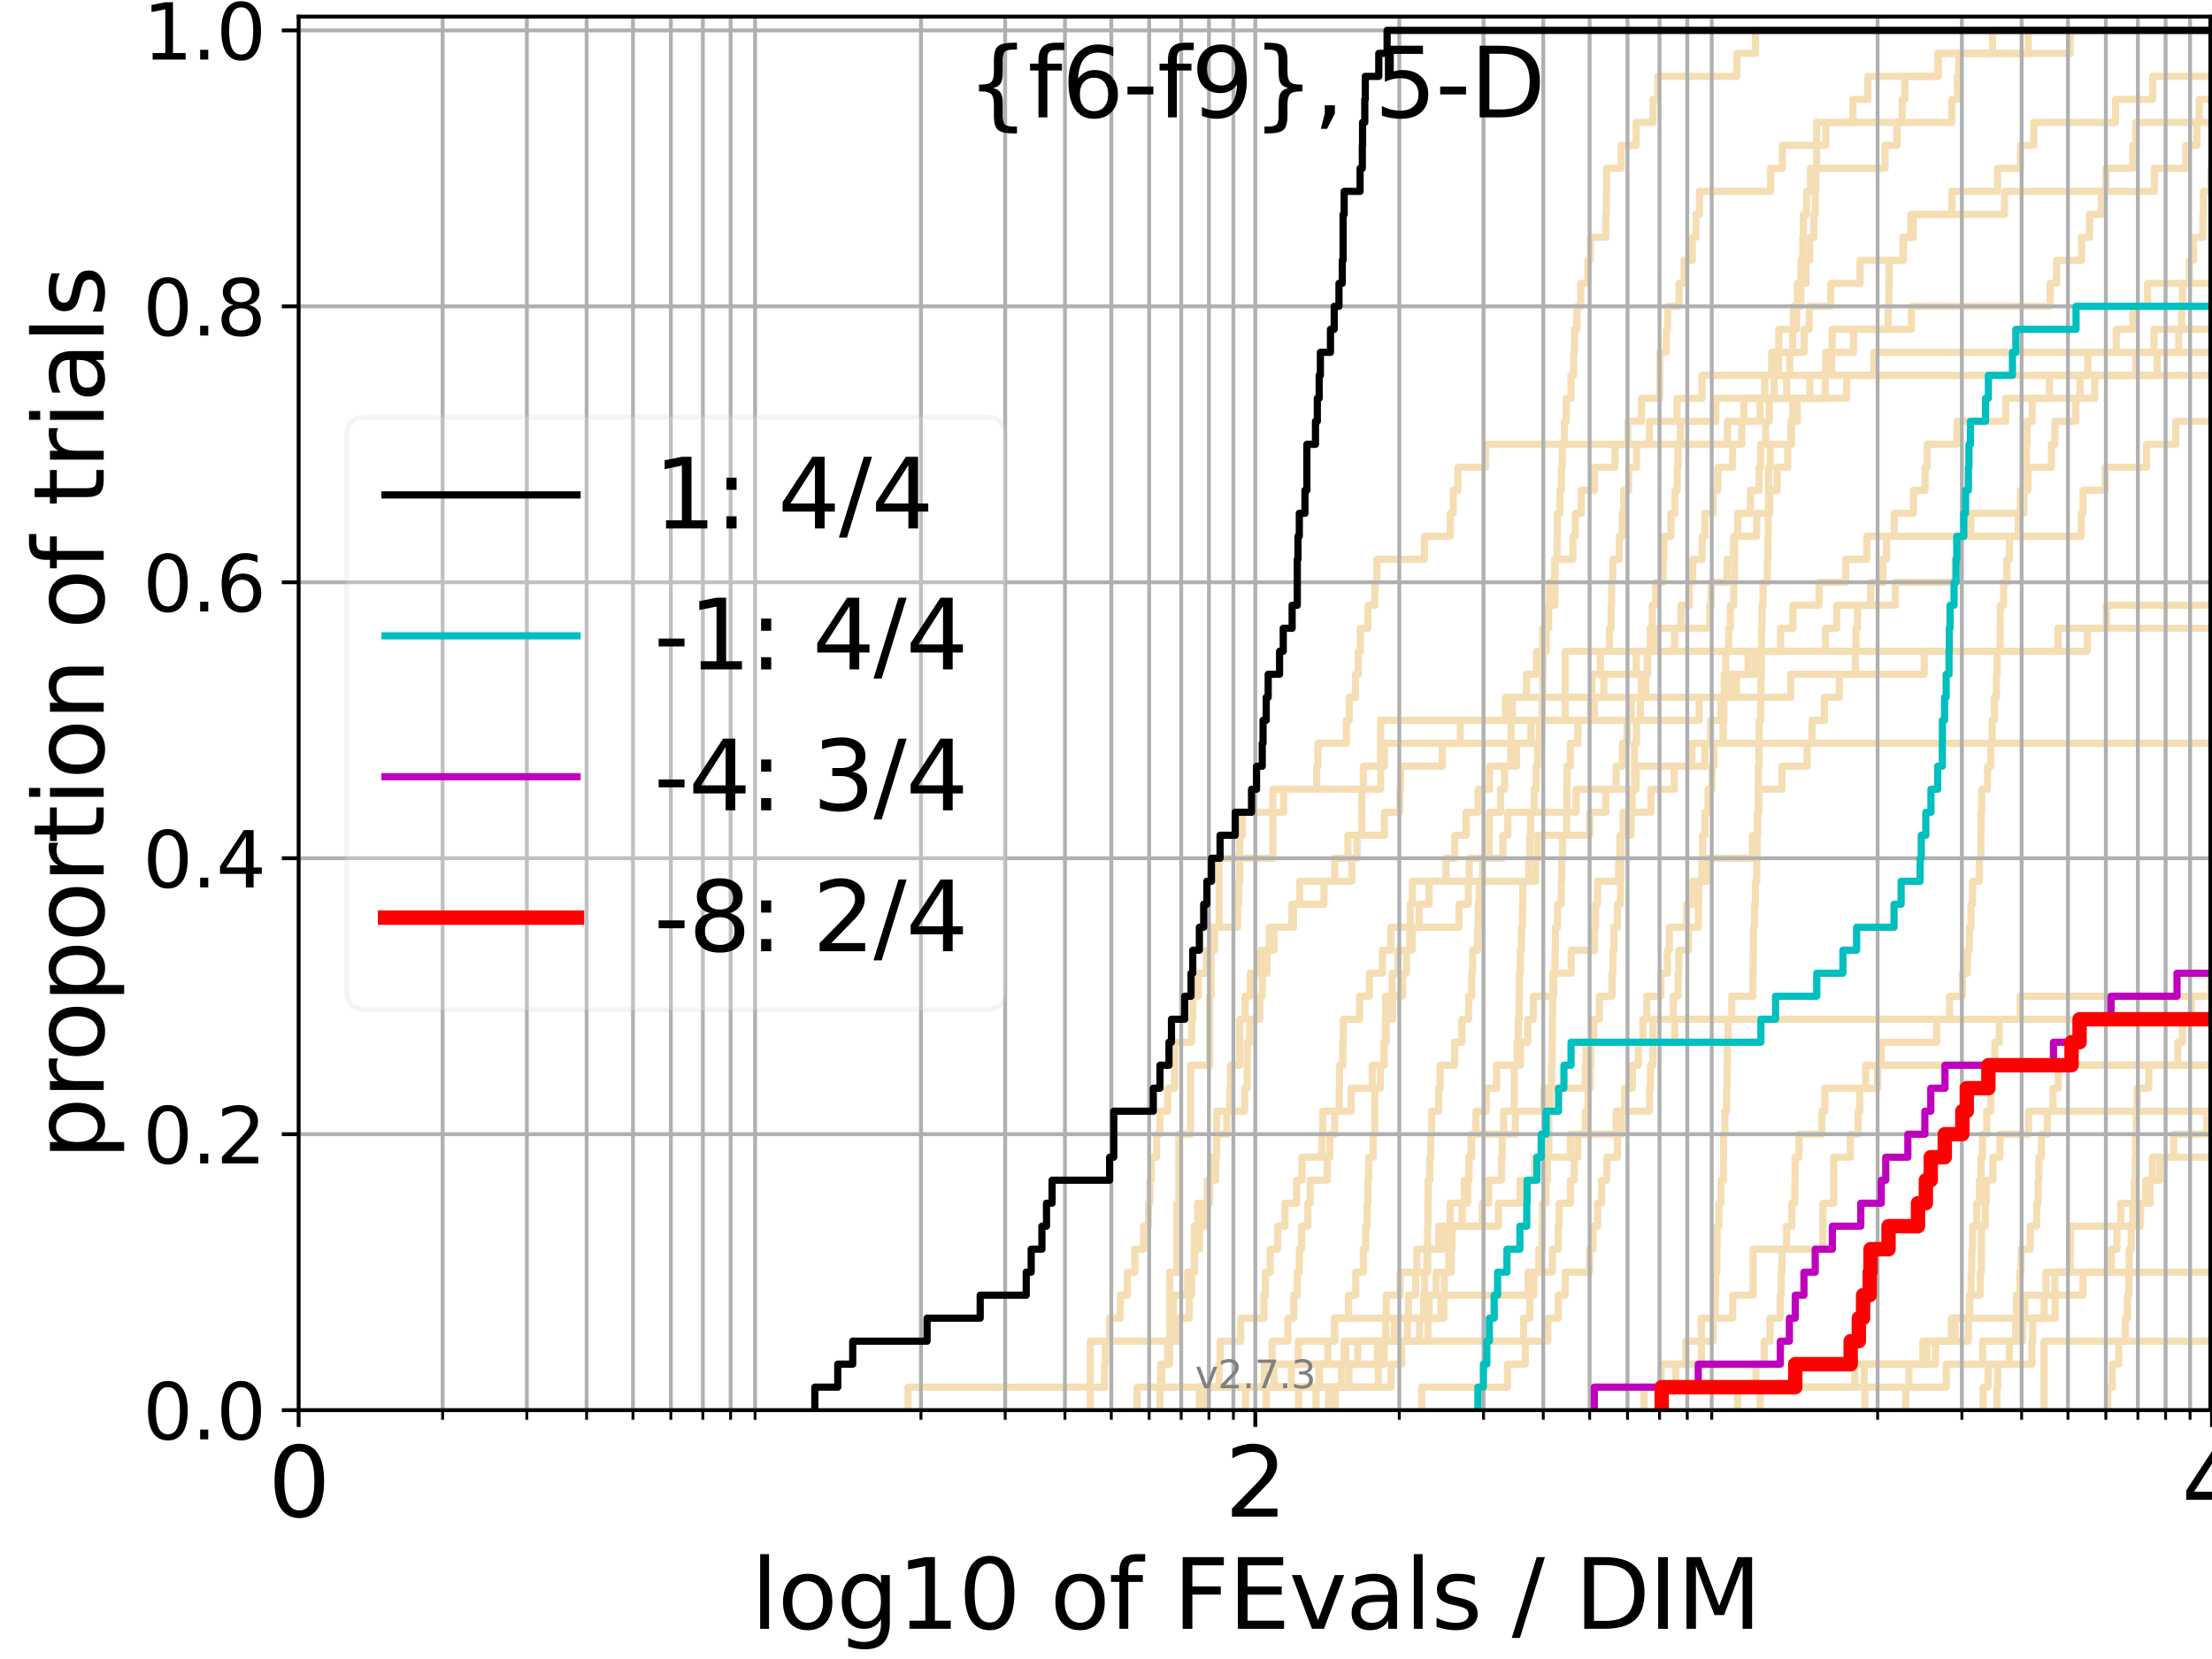 <?xml version="1.0" encoding="utf-8" standalone="no"?>
<!DOCTYPE svg PUBLIC "-//W3C//DTD SVG 1.1//EN"
  "http://www.w3.org/Graphics/SVG/1.1/DTD/svg11.dtd">
<svg xmlns:xlink="http://www.w3.org/1999/xlink" width="460.8pt" height="345.6pt" viewBox="0 0 460.8 345.6" xmlns="http://www.w3.org/2000/svg" version="1.1">
 <defs>
  <style type="text/css">*{stroke-linejoin: round; stroke-linecap: butt}</style>
 </defs>
 <g id="figure_1">
  <g id="patch_1">
   <path d="M 0 345.6 
L 460.8 345.6 
L 460.8 0 
L 0 0 
z
" style="fill: #ffffff"/>
  </g>
  <g id="axes_1">
   <g id="patch_2">
    <path d="M 62.208 293.76 
L 460.8 293.76 
L 460.8 3.456 
L 62.208 3.456 
z
" style="fill: #ffffff"/>
   </g>
   <g id="line2d_1">
    <path d="M 274.166 293.76 
L 274.166 288.97 
L 274.871 288.97 
L 274.871 284.179 
L 276.615 284.179 
L 276.615 279.389 
L 277.996 279.389 
L 277.996 274.598 
L 280.911 274.598 
L 280.911 269.808 
L 282.431 269.808 
L 282.431 265.017 
L 284.003 265.017 
L 284.003 260.227 
L 284.515 260.227 
L 284.515 255.436 
L 284.819 255.436 
L 284.819 250.646 
L 284.97 250.646 
L 284.97 245.855 
L 285.121 245.855 
L 285.121 241.065 
L 286.063 241.065 
L 286.063 236.274 
L 286.405 236.274 
L 286.405 231.484 
L 286.405 231.484 
L 286.405 226.693 
L 287.558 226.693 
L 287.558 221.903 
L 288.356 221.903 
L 288.356 217.112 
L 288.589 217.112 
L 288.589 212.322 
L 288.635 212.322 
L 288.635 207.531 
L 290 207.531 
L 290 202.741 
L 291.237 202.741 
L 291.237 197.95 
L 293.691 197.95 
L 293.691 193.16 
L 303.936 193.16 
L 303.936 188.369 
L 305.872 188.369 
L 305.872 183.579 
L 306.058 183.579 
L 306.058 178.788 
L 313.09 178.788 
L 313.09 173.998 
L 314.103 173.998 
L 314.103 169.207 
L 328.325 169.207 
L 328.325 164.417 
L 340.835 164.417 
L 340.835 159.626 
L 355.17 159.626 
L 355.17 154.836 
L 355.17 154.836 
L 355.17 154.836 
L 460.8 154.836 
" clip-path="url(#p86744523da)" style="fill: none; stroke: #f5deb3; stroke-width: 1.5; stroke-linecap: square"/>
   </g>
   <g id="line2d_2">
    <path d="M 425.81 293.76 
L 425.81 279.389 
L 461.8 279.389 
" clip-path="url(#p86744523da)" style="fill: none; stroke: #f5deb3; stroke-width: 1.5; stroke-linecap: square"/>
   </g>
   <g id="line2d_3">
    <path d="M 189.173 293.76 
L 189.173 288.97 
L 230.097 288.97 
L 230.097 284.179 
L 230.275 284.179 
L 230.275 279.389 
L 231.156 279.389 
L 231.156 274.598 
L 233.367 274.598 
L 233.367 269.808 
L 234.835 269.808 
L 234.835 265.017 
L 236.408 265.017 
L 236.408 260.227 
L 238.224 260.227 
L 238.224 255.436 
L 239.25 255.436 
L 239.25 250.646 
L 239.538 250.646 
L 239.538 245.855 
L 239.825 245.855 
L 239.825 241.065 
L 240.953 241.065 
L 240.953 236.274 
L 241.643 236.274 
L 241.643 231.484 
L 243.256 231.484 
L 243.256 226.693 
L 244.683 226.693 
L 244.683 221.903 
L 244.683 221.903 
L 244.683 217.112 
L 248.235 217.112 
L 248.235 212.322 
L 248.47 212.322 
L 248.47 207.531 
L 249.624 207.531 
L 249.624 202.741 
L 251.299 202.741 
L 251.299 197.95 
L 253.018 197.95 
L 253.018 193.16 
L 257.798 193.16 
L 257.798 188.369 
L 258.08 188.369 
L 258.08 183.579 
L 258.267 183.579 
L 258.267 178.788 
L 258.267 178.788 
L 258.267 173.998 
L 258.823 173.998 
L 258.823 169.207 
L 267.398 169.207 
L 267.398 164.417 
L 274.295 164.417 
L 274.295 159.626 
L 274.552 159.626 
L 274.552 154.836 
L 280.466 154.836 
L 280.466 150.045 
L 281.076 150.045 
L 281.076 145.255 
L 282.378 145.255 
L 282.378 140.464 
L 282.962 140.464 
L 282.962 135.674 
L 283.381 135.674 
L 283.381 130.883 
L 284.97 130.883 
L 284.97 126.093 
L 286.405 126.093 
L 286.405 121.302 
L 286.841 121.302 
L 286.841 116.512 
L 296.748 116.512 
L 296.748 111.721 
L 302.112 111.721 
L 302.112 106.931 
L 302.751 106.931 
L 302.751 102.14 
L 303.708 102.14 
L 303.708 97.35 
L 309.446 97.35 
L 309.446 92.559 
L 343.609 92.559 
L 343.609 87.769 
L 349.35 87.769 
L 349.35 82.978 
L 354.559 82.978 
L 354.559 78.188 
L 381.562 78.188 
L 381.562 73.397 
L 381.67 73.397 
L 381.67 68.607 
L 398.192 68.607 
L 398.192 63.816 
L 427.066 63.816 
L 427.066 59.026 
L 428.436 59.026 
L 428.436 54.235 
L 433.629 54.235 
L 433.629 49.445 
L 435.289 49.445 
L 435.289 44.654 
L 437.762 44.654 
L 437.762 39.864 
L 438.718 39.864 
L 438.718 35.073 
L 444.28 35.073 
L 444.28 30.283 
L 444.911 30.283 
L 444.911 25.492 
L 444.911 25.492 
L 444.911 25.492 
L 460.8 25.492 
" clip-path="url(#p86744523da)" style="fill: none; stroke: #f5deb3; stroke-width: 1.5; stroke-linecap: square"/>
   </g>
   <g id="line2d_4">
    <path d="M 241.643 293.76 
L 241.643 288.97 
L 287.129 288.97 
L 287.129 284.179 
L 288.356 284.179 
L 288.356 279.389 
L 295.7 279.389 
L 295.7 274.598 
L 296.556 274.598 
L 296.556 269.808 
L 296.786 269.808 
L 296.786 265.017 
L 297.243 265.017 
L 297.243 260.227 
L 297.395 260.227 
L 297.395 255.436 
L 297.47 255.436 
L 297.47 250.646 
L 297.508 250.646 
L 297.508 245.855 
L 297.845 245.855 
L 297.845 241.065 
L 298.069 241.065 
L 298.069 236.274 
L 298.217 236.274 
L 298.217 231.484 
L 299.711 231.484 
L 299.711 226.693 
L 299.996 226.693 
L 299.996 221.903 
L 303.017 221.903 
L 303.017 217.112 
L 304.548 217.112 
L 304.548 212.322 
L 305.934 212.322 
L 305.934 207.531 
L 306.58 207.531 
L 306.58 202.741 
L 306.763 202.741 
L 306.763 197.95 
L 307.815 197.95 
L 307.815 193.16 
L 307.933 193.16 
L 307.933 188.369 
L 308.14 188.369 
L 308.14 183.579 
L 308.841 183.579 
L 308.841 178.788 
L 310.211 178.788 
L 310.211 173.998 
L 310.267 173.998 
L 310.267 169.207 
L 312.588 169.207 
L 312.588 164.417 
L 313.43 164.417 
L 313.43 159.626 
L 314.74 159.626 
L 314.74 154.836 
L 314.765 154.836 
L 314.765 150.045 
L 315.067 150.045 
L 315.067 145.255 
L 318.003 145.255 
L 318.003 140.464 
L 320.086 140.464 
L 320.086 135.674 
L 321.342 135.674 
L 321.342 130.883 
L 322.625 130.883 
L 322.625 126.093 
L 323.913 126.093 
L 323.913 121.302 
L 323.954 121.302 
L 323.954 116.512 
L 327.673 116.512 
L 327.673 111.721 
L 328.158 111.721 
L 328.158 106.931 
L 329.402 106.931 
L 329.402 102.14 
L 332.16 102.14 
L 332.16 97.35 
L 336.439 97.35 
L 336.439 92.559 
L 339.098 92.559 
L 339.098 87.769 
L 341.955 87.769 
L 341.955 82.978 
L 345.773 82.978 
L 345.773 78.188 
L 345.798 78.188 
L 345.798 73.397 
L 347.11 73.397 
L 347.11 68.607 
L 347.397 68.607 
L 347.397 63.816 
L 349.78 63.816 
L 349.78 59.026 
L 350.825 59.026 
L 350.825 54.235 
L 352.548 54.235 
L 352.548 49.445 
L 353.291 49.445 
L 353.291 44.654 
L 354.053 44.654 
L 354.053 39.864 
L 368.849 39.864 
L 368.849 35.073 
L 371.292 35.073 
L 371.292 30.283 
L 380.352 30.283 
L 380.352 25.492 
L 386.003 25.492 
L 386.003 20.702 
L 389.124 20.702 
L 389.124 15.911 
L 403.783 15.911 
L 403.783 11.121 
L 415.078 11.121 
L 415.078 6.33 
L 415.078 6.33 
L 415.078 6.33 
L 460.8 6.33 
" clip-path="url(#p86744523da)" style="fill: none; stroke: #f5deb3; stroke-width: 1.5; stroke-linecap: square"/>
   </g>
   <g id="line2d_5"/>
   <g id="line2d_6"/>
   <g id="line2d_7">
    <path d="M 278.173 293.76 
L 278.173 288.97 
L 281.021 288.97 
L 281.021 284.179 
L 282.856 284.179 
L 282.856 279.389 
L 317.388 279.389 
L 317.388 274.598 
L 318.701 274.598 
L 318.701 269.808 
L 319.546 269.808 
L 319.546 265.017 
L 320.575 265.017 
L 320.575 260.227 
L 321.277 260.227 
L 321.277 255.436 
L 321.32 255.436 
L 321.32 250.646 
L 322.074 250.646 
L 322.074 245.855 
L 322.329 245.855 
L 322.329 241.065 
L 322.647 241.065 
L 322.647 236.274 
L 322.647 236.274 
L 322.647 231.484 
L 322.982 231.484 
L 322.982 226.693 
L 323.191 226.693 
L 323.191 221.903 
L 323.336 221.903 
L 323.336 217.112 
L 323.378 217.112 
L 323.378 212.322 
L 323.44 212.322 
L 323.44 207.531 
L 323.646 207.531 
L 323.646 202.741 
L 323.933 202.741 
L 323.933 197.95 
L 324.015 197.95 
L 324.015 193.16 
L 324.462 193.16 
L 324.462 188.369 
L 325.223 188.369 
L 325.223 183.579 
L 325.342 183.579 
L 325.342 178.788 
L 325.5 178.788 
L 325.5 173.998 
L 326.359 173.998 
L 326.359 169.207 
L 326.398 169.207 
L 326.398 164.417 
L 326.437 164.417 
L 326.437 159.626 
L 327.107 159.626 
L 327.107 154.836 
L 328.711 154.836 
L 328.711 150.045 
L 331.358 150.045 
L 331.358 145.255 
L 331.598 145.255 
L 331.598 140.464 
L 333.41 140.464 
L 333.41 135.674 
L 335.291 135.674 
L 335.291 130.883 
L 335.62 130.883 
L 335.62 126.093 
L 335.744 126.093 
L 335.744 121.302 
L 335.962 121.302 
L 335.962 116.512 
L 337.334 116.512 
L 337.334 111.721 
L 337.945 111.721 
L 337.945 106.931 
L 338.24 106.931 
L 338.24 102.14 
L 339.271 102.14 
L 339.271 97.35 
L 340.918 97.35 
L 340.918 92.559 
L 359.864 92.559 
L 359.864 87.769 
L 363.266 87.769 
L 363.266 82.978 
L 367.629 82.978 
L 367.629 78.188 
L 369.073 78.188 
L 369.073 73.397 
L 375.831 73.397 
L 375.831 68.607 
L 376.897 68.607 
L 376.897 63.816 
L 381.389 63.816 
L 381.389 59.026 
L 387.478 59.026 
L 387.478 54.235 
L 396.497 54.235 
L 396.497 49.445 
L 398.06 49.445 
L 398.06 44.654 
L 406.613 44.654 
L 406.613 39.864 
L 416.119 39.864 
L 416.119 35.073 
L 420.921 35.073 
L 420.921 30.283 
L 423.668 30.283 
L 423.668 25.492 
L 440.718 25.492 
L 440.718 20.702 
L 448.455 20.702 
L 448.455 15.911 
L 461.8 15.911 
" clip-path="url(#p86744523da)" style="fill: none; stroke: #f5deb3; stroke-width: 1.5; stroke-linecap: square"/>
   </g>
   <g id="line2d_8">
    <path d="M 415.997 293.76 
L 415.997 288.97 
L 416.182 288.97 
L 416.182 284.179 
L 418.561 284.179 
L 418.561 279.389 
L 419.886 279.389 
L 419.886 274.598 
L 420.064 274.598 
L 420.064 269.808 
L 420.781 269.808 
L 420.781 265.017 
L 421.038 265.017 
L 421.038 260.227 
L 422.927 260.227 
L 422.927 255.436 
L 424.268 255.436 
L 424.268 250.646 
L 424.574 250.646 
L 424.574 245.855 
L 424.736 245.855 
L 424.736 241.065 
L 425.274 241.065 
L 425.274 236.274 
L 426.484 236.274 
L 426.484 231.484 
L 461.8 231.484 
" clip-path="url(#p86744523da)" style="fill: none; stroke: #f5deb3; stroke-width: 1.5; stroke-linecap: square"/>
   </g>
   <g id="line2d_9">
    <path d="M 249.851 293.76 
L 249.851 288.97 
L 269.029 288.97 
L 269.029 284.179 
L 280.017 284.179 
L 280.017 279.389 
L 297.47 279.389 
L 297.47 274.598 
L 300.173 274.598 
L 300.173 269.808 
L 300.876 269.808 
L 300.876 265.017 
L 301.807 265.017 
L 301.807 260.227 
L 301.977 260.227 
L 301.977 255.436 
L 308.812 255.436 
L 308.812 250.646 
L 310.098 250.646 
L 310.098 245.855 
L 312.8 245.855 
L 312.8 241.065 
L 312.958 241.065 
L 312.958 236.274 
L 313.221 236.274 
L 313.221 231.484 
L 315.417 231.484 
L 315.417 226.693 
L 315.442 226.693 
L 315.442 221.903 
L 316.035 221.903 
L 316.035 217.112 
L 316.28 217.112 
L 316.28 212.322 
L 316.45 212.322 
L 316.45 207.531 
L 316.523 207.531 
L 316.523 202.741 
L 316.717 202.741 
L 316.717 197.95 
L 316.958 197.95 
L 316.958 193.16 
L 317.174 193.16 
L 317.174 188.369 
L 317.222 188.369 
L 317.222 183.579 
L 318.446 183.579 
L 318.446 178.788 
L 318.701 178.788 
L 318.701 173.998 
L 318.862 173.998 
L 318.862 169.207 
L 319.592 169.207 
L 319.592 164.417 
L 319.997 164.417 
L 319.997 159.626 
L 320.309 159.626 
L 320.309 154.836 
L 321.211 154.836 
L 321.211 150.045 
L 321.255 150.045 
L 321.255 145.255 
L 321.407 145.255 
L 321.407 140.464 
L 321.45 140.464 
L 321.45 135.674 
L 322.117 135.674 
L 322.117 130.883 
L 322.308 130.883 
L 322.308 126.093 
L 322.794 126.093 
L 322.794 121.302 
L 323.852 121.302 
L 323.852 116.512 
L 324.381 116.512 
L 324.381 111.721 
L 324.422 111.721 
L 324.422 106.931 
L 324.964 106.931 
L 324.964 102.14 
L 325.263 102.14 
L 325.263 97.35 
L 325.441 97.35 
L 325.441 92.559 
L 325.893 92.559 
L 325.893 87.769 
L 326.282 87.769 
L 326.282 82.978 
L 327.259 82.978 
L 327.259 78.188 
L 327.823 78.188 
L 327.823 73.397 
L 327.991 73.397 
L 327.991 68.607 
L 328.491 68.607 
L 328.491 63.816 
L 329.311 63.816 
L 329.311 59.026 
L 330.785 59.026 
L 330.785 54.235 
L 331.289 54.235 
L 331.289 49.445 
L 334.529 49.445 
L 334.529 44.654 
L 334.641 44.654 
L 334.641 39.864 
L 334.673 39.864 
L 334.673 35.073 
L 337.722 35.073 
L 337.722 30.283 
L 340.835 30.283 
L 340.835 25.492 
L 344.355 25.492 
L 344.355 20.702 
L 345.364 20.702 
L 345.364 15.911 
L 361.817 15.911 
L 361.817 11.121 
L 365.686 11.121 
L 365.686 6.33 
L 365.686 6.33 
L 365.686 6.33 
L 460.8 6.33 
" clip-path="url(#p86744523da)" style="fill: none; stroke: #f5deb3; stroke-width: 1.5; stroke-linecap: square"/>
   </g>
   <g id="line2d_10">
    <path d="M 388.475 293.76 
L 388.475 288.97 
L 405.45 288.97 
L 405.45 284.179 
L 413.014 284.179 
L 413.014 279.389 
L 421.332 279.389 
L 421.332 274.598 
L 428.119 274.598 
L 428.119 269.808 
L 433.931 269.808 
L 433.931 265.017 
L 439.851 265.017 
L 439.851 260.227 
L 440.995 260.227 
L 440.995 255.436 
L 441.798 255.436 
L 441.798 250.646 
L 447.88 250.646 
L 447.88 245.855 
L 449.999 245.855 
L 449.999 241.065 
L 461.8 241.065 
" clip-path="url(#p86744523da)" style="fill: none; stroke: #f5deb3; stroke-width: 1.5; stroke-linecap: square"/>
   </g>
   <g id="line2d_11">
    <path d="M 251.299 293.76 
L 251.299 288.97 
L 289.776 288.97 
L 289.776 284.179 
L 292.013 284.179 
L 292.013 279.389 
L 293.194 279.389 
L 293.194 274.598 
L 297.733 274.598 
L 297.733 269.808 
L 299.17 269.808 
L 299.17 265.017 
L 302.315 265.017 
L 302.315 260.227 
L 302.483 260.227 
L 302.483 255.436 
L 304.58 255.436 
L 304.58 250.646 
L 305.058 250.646 
L 305.058 245.855 
L 306.027 245.855 
L 306.027 241.065 
L 306.58 241.065 
L 306.58 236.274 
L 315.69 236.274 
L 315.69 231.484 
L 321.623 231.484 
L 321.623 226.693 
L 330.223 226.693 
L 330.223 221.903 
L 330.364 221.903 
L 330.364 217.112 
L 348.881 217.112 
L 348.881 212.322 
L 461.8 212.322 
" clip-path="url(#p86744523da)" style="fill: none; stroke: #f5deb3; stroke-width: 1.5; stroke-linecap: square"/>
   </g>
   <g id="line2d_12">
    <path d="M 236.87 293.76 
L 236.87 288.97 
L 242.052 288.97 
L 242.052 284.179 
L 243.65 284.179 
L 243.65 279.389 
L 244.427 279.389 
L 244.427 274.598 
L 244.427 274.598 
L 244.427 269.808 
L 247.404 269.808 
L 247.404 265.017 
L 248.819 265.017 
L 248.819 260.227 
L 248.819 260.227 
L 248.819 255.436 
L 249.51 255.436 
L 249.51 250.646 
L 251.518 250.646 
L 251.518 245.855 
L 252.167 245.855 
L 252.167 241.065 
L 253.437 241.065 
L 253.437 236.274 
L 253.437 236.274 
L 253.437 231.484 
L 259.281 231.484 
L 259.281 226.693 
L 259.824 226.693 
L 259.824 221.903 
L 259.824 221.903 
L 259.824 217.112 
L 260.36 217.112 
L 260.36 212.322 
L 262.442 212.322 
L 262.442 207.531 
L 262.947 207.531 
L 262.947 202.741 
L 263.94 202.741 
L 263.94 197.95 
L 265.388 197.95 
L 265.388 193.16 
L 269.463 193.16 
L 269.463 188.369 
L 270.74 188.369 
L 270.74 183.579 
L 278.055 183.579 
L 278.055 178.788 
L 280.8 178.788 
L 280.8 173.998 
L 283.693 173.998 
L 283.693 169.207 
L 283.693 169.207 
L 283.693 164.417 
L 284.003 164.417 
L 284.003 159.626 
L 288.403 159.626 
L 288.403 154.836 
L 320.685 154.836 
L 320.685 150.045 
L 332.126 150.045 
L 332.126 145.255 
L 373.05 145.255 
L 373.05 140.464 
L 400.859 140.464 
L 400.859 135.674 
L 434.816 135.674 
L 434.816 130.883 
L 438.792 130.883 
L 438.792 126.093 
L 461.8 126.093 
" clip-path="url(#p86744523da)" style="fill: none; stroke: #f5deb3; stroke-width: 1.5; stroke-linecap: square"/>
   </g>
   <g id="line2d_13">
    <path d="M 342.464 293.76 
L 342.464 288.97 
L 346.032 288.97 
L 346.032 284.179 
L 354.428 284.179 
L 354.428 279.389 
L 354.428 279.389 
L 354.428 274.598 
L 360.939 274.598 
L 360.939 269.808 
L 365.201 269.808 
L 365.201 265.017 
L 365.201 265.017 
L 365.201 260.227 
L 379.748 260.227 
L 379.748 255.436 
L 379.748 255.436 
L 379.748 250.646 
L 382.008 250.646 
L 382.008 245.855 
L 382.008 245.855 
L 382.008 241.065 
L 385.449 241.065 
L 385.449 236.274 
L 387.057 236.274 
L 387.057 231.484 
L 387.408 231.484 
L 387.408 226.693 
L 391.148 226.693 
L 391.148 221.903 
L 391.148 221.903 
L 391.148 221.903 
L 460.8 221.903 
" clip-path="url(#p86744523da)" style="fill: none; stroke: #f5deb3; stroke-width: 1.5; stroke-linecap: square"/>
   </g>
   <g id="line2d_14">
    <path d="M 270.53 293.76 
L 270.53 288.97 
L 274.744 288.97 
L 274.744 284.179 
L 286.937 284.179 
L 286.937 279.389 
L 290.446 279.389 
L 290.446 274.598 
L 293.402 274.598 
L 293.402 269.808 
L 294.908 269.808 
L 294.908 265.017 
L 297.432 265.017 
L 297.432 260.227 
L 300.596 260.227 
L 300.596 255.436 
L 302.079 255.436 
L 302.079 250.646 
L 305.748 250.646 
L 305.748 245.855 
L 305.934 245.855 
L 305.934 241.065 
L 306.428 241.065 
L 306.428 236.274 
L 307.457 236.274 
L 307.457 231.484 
L 309.617 231.484 
L 309.617 226.693 
L 311.756 226.693 
L 311.756 221.903 
L 316.741 221.903 
L 316.741 217.112 
L 318.26 217.112 
L 318.26 212.322 
L 319.433 212.322 
L 319.433 207.531 
L 323.481 207.531 
L 323.481 202.741 
L 327.297 202.741 
L 327.297 197.95 
L 332.16 197.95 
L 332.16 193.16 
L 332.396 193.16 
L 332.396 188.369 
L 332.798 188.369 
L 332.798 183.579 
L 337.184 183.579 
L 337.184 178.788 
L 337.454 178.788 
L 337.454 173.998 
L 338.122 173.998 
L 338.122 169.207 
L 343.919 169.207 
L 343.919 164.417 
L 348.778 164.417 
L 348.778 159.626 
L 352.453 159.626 
L 352.453 154.836 
L 356.365 154.836 
L 356.365 150.045 
L 358.515 150.045 
L 358.515 145.255 
L 361.731 145.255 
L 361.731 140.464 
L 364.156 140.464 
L 364.156 135.674 
L 370.942 135.674 
L 370.942 130.883 
L 373.488 130.883 
L 373.488 126.093 
L 378.93 126.093 
L 378.93 121.302 
L 384.48 121.302 
L 384.48 116.512 
L 388.896 116.512 
L 388.896 111.721 
L 433.551 111.721 
L 433.551 106.931 
L 433.938 106.931 
L 433.938 102.14 
L 438.568 102.14 
L 438.568 97.35 
L 447.175 97.35 
L 447.175 92.559 
L 453.251 92.559 
L 453.251 87.769 
L 453.251 87.769 
L 453.251 87.769 
L 460.8 87.769 
" clip-path="url(#p86744523da)" style="fill: none; stroke: #f5deb3; stroke-width: 1.5; stroke-linecap: square"/>
   </g>
   <g id="line2d_15">
    <path clip-path="url(#p86744523da)" style="fill: none; stroke: #f5deb3; stroke-width: 1.5; stroke-linecap: square"/>
   </g>
   <g id="line2d_16">
    <path d="M 413.11 293.76 
L 413.11 288.97 
L 414.147 288.97 
L 414.147 284.179 
L 423.297 284.179 
L 423.297 279.389 
L 423.455 279.389 
L 423.455 274.598 
L 425.841 274.598 
L 425.841 269.808 
L 426.216 269.808 
L 426.216 265.017 
L 431.253 265.017 
L 431.253 260.227 
L 431.33 260.227 
L 431.33 255.436 
L 445.893 255.436 
L 445.893 250.646 
L 446.944 250.646 
L 446.944 245.855 
L 448.379 245.855 
L 448.379 241.065 
L 452.813 241.065 
L 452.813 236.274 
L 459.741 236.274 
L 459.741 231.484 
L 461.8 231.484 
" clip-path="url(#p86744523da)" style="fill: none; stroke: #f5deb3; stroke-width: 1.5; stroke-linecap: square"/>
   </g>
   <g id="line2d_17">
    <path d="M 346.834 293.76 
L 346.834 288.97 
L 365.803 288.97 
L 365.803 284.179 
L 367.532 284.179 
L 367.532 279.389 
L 368.733 279.389 
L 368.733 274.598 
L 370.838 274.598 
L 370.838 269.808 
L 371.052 269.808 
L 371.052 265.017 
L 371.224 265.017 
L 371.224 260.227 
L 372.18 260.227 
L 372.18 255.436 
L 373.266 255.436 
L 373.266 250.646 
L 373.89 250.646 
L 373.89 245.855 
L 373.954 245.855 
L 373.954 241.065 
L 374.764 241.065 
L 374.764 236.274 
L 379.517 236.274 
L 379.517 231.484 
L 380.135 231.484 
L 380.135 226.693 
L 388.645 226.693 
L 388.645 221.903 
L 391.856 221.903 
L 391.856 217.112 
L 403.436 217.112 
L 403.436 212.322 
L 406.138 212.322 
L 406.138 207.531 
L 408.805 207.531 
L 408.805 202.741 
L 409.835 202.741 
L 409.835 197.95 
L 410.246 197.95 
L 410.246 193.16 
L 410.584 193.16 
L 410.584 188.369 
L 410.884 188.369 
L 410.884 183.579 
L 412.332 183.579 
L 412.332 178.788 
L 412.657 178.788 
L 412.657 173.998 
L 412.689 173.998 
L 412.689 169.207 
L 412.833 169.207 
L 412.833 164.417 
L 414.048 164.417 
L 414.048 159.626 
L 414.718 159.626 
L 414.718 154.836 
L 414.989 154.836 
L 414.989 150.045 
L 415.457 150.045 
L 415.457 145.255 
L 415.887 145.255 
L 415.887 140.464 
L 416.031 140.464 
L 416.031 135.674 
L 416.662 135.674 
L 416.662 130.883 
L 416.693 130.883 
L 416.693 126.093 
L 417.397 126.093 
L 417.397 121.302 
L 418.083 121.302 
L 418.083 116.512 
L 418.609 116.512 
L 418.609 111.721 
L 420.448 111.721 
L 420.448 106.931 
L 420.873 106.931 
L 420.873 102.14 
L 421.489 102.14 
L 421.489 97.35 
L 422.132 97.35 
L 422.132 92.559 
L 422.28 92.559 
L 422.28 87.769 
L 423.346 87.769 
L 423.346 82.978 
L 426.932 82.978 
L 426.932 78.188 
L 449.384 78.188 
L 449.384 73.397 
L 453.877 73.397 
L 453.877 68.607 
L 454.463 68.607 
L 454.463 63.816 
L 454.64 63.816 
L 454.64 59.026 
L 456.102 59.026 
L 456.102 54.235 
L 456.922 54.235 
L 456.922 49.445 
L 458.893 49.445 
L 458.893 44.654 
L 459.008 44.654 
L 459.008 39.864 
L 460.559 39.864 
L 460.559 35.073 
L 461.055 35.073 
L 461.055 30.283 
L 461.8 30.283 
" clip-path="url(#p86744523da)" style="fill: none; stroke: #f5deb3; stroke-width: 1.5; stroke-linecap: square"/>
   </g>
   <g id="line2d_18">
    <path d="M 241.643 293.76 
L 241.643 288.97 
L 241.779 288.97 
L 241.779 284.179 
L 243.256 284.179 
L 243.256 279.389 
L 245.442 279.389 
L 245.442 274.598 
L 247.762 274.598 
L 247.762 269.808 
L 248.235 269.808 
L 248.235 265.017 
L 248.819 265.017 
L 248.819 260.227 
L 249.851 260.227 
L 249.851 255.436 
L 250.97 255.436 
L 250.97 250.646 
L 251.952 250.646 
L 251.952 245.855 
L 253.228 245.855 
L 253.228 241.065 
L 253.437 241.065 
L 253.437 236.274 
L 255.573 236.274 
L 255.573 231.484 
L 256.165 231.484 
L 256.165 226.693 
L 256.36 226.693 
L 256.36 221.903 
L 258.267 221.903 
L 258.267 217.112 
L 258.267 217.112 
L 258.267 212.322 
L 259.372 212.322 
L 259.372 207.531 
L 260.449 207.531 
L 260.449 202.741 
L 262.611 202.741 
L 262.611 197.95 
L 264.429 197.95 
L 264.429 193.16 
L 269.101 193.16 
L 269.101 188.369 
L 275.814 188.369 
L 275.814 183.579 
L 281.623 183.579 
L 281.623 178.788 
L 282.697 178.788 
L 282.697 173.998 
L 288.403 173.998 
L 288.403 169.207 
L 291.627 169.207 
L 291.627 164.417 
L 291.756 164.417 
L 291.756 159.626 
L 300.456 159.626 
L 300.456 154.836 
L 304.195 154.836 
L 304.195 150.045 
L 313.612 150.045 
L 313.612 145.255 
L 334.111 145.255 
L 334.111 140.464 
L 340.862 140.464 
L 340.862 135.674 
L 348.858 135.674 
L 348.858 130.883 
L 350.183 130.883 
L 350.183 126.093 
L 351.942 126.093 
L 351.942 121.302 
L 352.633 121.302 
L 352.633 116.512 
L 354.59 116.512 
L 354.59 111.721 
L 355.15 111.721 
L 355.15 106.931 
L 356.875 106.931 
L 356.875 102.14 
L 357.857 102.14 
L 357.857 97.35 
L 360.921 97.35 
L 360.921 92.559 
L 362.844 92.559 
L 362.844 87.769 
L 366.65 87.769 
L 366.65 82.978 
L 384.697 82.978 
L 384.697 78.188 
L 384.697 78.188 
L 384.697 78.188 
L 460.8 78.188 
" clip-path="url(#p86744523da)" style="fill: none; stroke: #f5deb3; stroke-width: 1.5; stroke-linecap: square"/>
   </g>
   <g id="line2d_19">
    <path d="M 396.988 293.76 
L 396.988 288.97 
L 397.674 288.97 
L 397.674 284.179 
L 401.374 284.179 
L 401.374 279.389 
L 406.498 279.389 
L 406.498 274.598 
L 410.237 274.598 
L 410.237 269.808 
L 412.52 269.808 
L 412.52 265.017 
L 412.757 265.017 
L 412.76 255.436 
L 413.558 255.436 
L 413.558 250.646 
L 413.774 250.646 
L 413.774 245.855 
L 415.148 245.855 
L 415.148 241.065 
L 416.626 241.065 
L 416.626 236.274 
L 422.568 236.274 
L 422.568 231.484 
L 427.676 231.484 
L 427.676 226.693 
L 428.766 226.693 
L 428.766 221.903 
L 453.679 221.903 
L 453.679 217.112 
L 454.66 217.112 
L 454.66 212.322 
L 456.491 212.322 
L 456.491 207.531 
L 460.53 207.531 
L 460.53 202.741 
L 461.8 202.741 
L 461.8 202.741 
" clip-path="url(#p86744523da)" style="fill: none; stroke: #f5deb3; stroke-width: 1.5; stroke-linecap: square"/>
   </g>
   <g id="line2d_20">
    <path d="M 259.463 293.76 
L 259.463 288.97 
L 263.364 288.97 
L 263.364 284.179 
L 264.991 284.179 
L 264.991 279.389 
L 268.295 279.389 
L 268.295 274.598 
L 269.535 274.598 
L 269.535 269.808 
L 270.248 269.808 
L 270.248 265.017 
L 270.67 265.017 
L 270.67 260.227 
L 271.157 260.227 
L 271.157 255.436 
L 272.453 255.436 
L 272.453 250.646 
L 272.921 250.646 
L 272.921 245.855 
L 276.492 245.855 
L 276.492 241.065 
L 277.04 241.065 
L 277.04 236.274 
L 278.055 236.274 
L 278.055 231.484 
L 278.99 231.484 
L 278.99 226.693 
L 279.047 226.693 
L 279.047 221.903 
L 279.734 221.903 
L 279.734 217.112 
L 279.848 217.112 
L 279.848 212.322 
L 283.224 212.322 
L 283.224 207.531 
L 285.271 207.531 
L 285.271 202.741 
L 287.983 202.741 
L 287.983 197.95 
L 289.73 197.95 
L 289.73 193.16 
L 293.773 193.16 
L 293.773 188.369 
L 294.222 188.369 
L 294.222 183.579 
L 301.223 183.579 
L 301.223 178.788 
L 303.05 178.788 
L 303.05 173.998 
L 305.404 173.998 
L 305.404 169.207 
L 307.904 169.207 
L 307.904 164.417 
L 310.295 164.417 
L 310.295 159.626 
L 315.912 159.626 
L 315.912 154.836 
L 318.931 154.836 
L 318.931 150.045 
L 353.971 150.045 
L 353.971 145.255 
L 360.361 145.255 
L 360.361 140.464 
L 365.702 140.464 
L 365.702 135.674 
L 380.269 135.674 
L 380.269 130.883 
L 382.613 130.883 
L 382.613 126.093 
L 394.817 126.093 
L 394.817 121.302 
L 407.271 121.302 
L 407.271 116.512 
L 408.235 116.512 
L 408.235 111.721 
L 410.545 111.721 
L 410.545 106.931 
L 421.609 106.931 
L 421.609 102.14 
L 422.488 102.14 
L 422.488 97.35 
L 427.34 97.35 
L 427.34 92.559 
L 428.071 92.559 
L 428.071 87.769 
L 432.421 87.769 
L 432.421 82.978 
L 433.305 82.978 
L 433.305 78.188 
L 434.934 78.188 
L 434.934 73.397 
L 440.861 73.397 
L 440.861 68.607 
L 444.322 68.607 
L 444.322 63.816 
L 447.38 63.816 
L 447.38 59.026 
L 461.8 59.026 
" clip-path="url(#p86744523da)" style="fill: none; stroke: #f5deb3; stroke-width: 1.5; stroke-linecap: square"/>
   </g>
   <g id="line2d_21"/>
   <g id="line2d_22">
    <path d="M 251.08 293.76 
L 251.08 288.97 
L 253.955 288.97 
L 253.955 284.179 
L 254.161 284.179 
L 254.161 279.389 
L 258.453 279.389 
L 258.453 274.598 
L 263.281 274.598 
L 263.281 269.808 
L 263.612 269.808 
L 263.612 265.017 
L 264.59 265.017 
L 264.59 260.227 
L 266.172 260.227 
L 266.172 255.436 
L 267.699 255.436 
L 267.699 250.646 
L 270.106 250.646 
L 270.106 245.855 
L 271.226 245.855 
L 271.226 241.065 
L 275.376 241.065 
L 275.376 236.274 
L 275.564 236.274 
L 275.564 231.484 
L 281.46 231.484 
L 281.46 226.693 
L 285.866 226.693 
L 285.866 221.903 
L 288.263 221.903 
L 288.263 217.112 
L 288.773 217.112 
L 288.773 212.322 
L 290.134 212.322 
L 290.134 207.531 
L 292.184 207.531 
L 292.184 202.741 
L 292.986 202.741 
L 292.986 197.95 
L 294.182 197.95 
L 294.182 193.16 
L 295.622 193.16 
L 295.622 188.369 
L 297.696 188.369 
L 297.696 183.579 
L 319.907 183.579 
L 319.907 178.788 
L 320.265 178.788 
L 320.265 173.998 
L 331.168 173.998 
L 331.168 169.207 
L 334.513 169.207 
L 334.513 164.417 
L 336.669 164.417 
L 336.669 159.626 
L 337.974 159.626 
L 337.974 154.836 
L 338.968 154.836 
L 338.968 150.045 
L 339.798 150.045 
L 339.798 145.255 
L 341.887 145.255 
L 341.887 140.464 
L 343.257 140.464 
L 343.257 135.674 
L 345.176 135.674 
L 345.176 130.883 
L 356.162 130.883 
L 356.162 126.093 
L 356.462 126.093 
L 356.462 121.302 
L 359.784 121.302 
L 359.784 116.512 
L 361.147 116.512 
L 361.147 111.721 
L 365.943 111.721 
L 365.943 106.931 
L 368.668 106.931 
L 368.668 102.14 
L 370.197 102.14 
L 370.197 97.35 
L 372.414 97.35 
L 372.414 92.559 
L 373.201 92.559 
L 373.201 87.769 
L 374.409 87.769 
L 374.409 82.978 
L 377.029 82.978 
L 377.029 78.188 
L 390.353 78.188 
L 390.353 73.397 
L 448.725 73.397 
L 448.725 68.607 
L 461.8 68.607 
" clip-path="url(#p86744523da)" style="fill: none; stroke: #f5deb3; stroke-width: 1.5; stroke-linecap: square"/>
   </g>
   <g id="line2d_23">
    <path d="M 366.665 293.76 
L 366.665 288.97 
L 386.401 288.97 
L 386.401 284.179 
L 403.194 284.179 
L 403.194 279.389 
L 410.039 279.389 
L 410.039 274.598 
L 410.368 274.598 
L 410.368 269.808 
L 410.601 269.808 
L 410.601 265.017 
L 410.76 265.017 
L 410.76 260.227 
L 410.917 260.227 
L 410.917 255.436 
L 411.788 255.436 
L 411.788 250.646 
L 412.351 250.646 
L 412.351 245.855 
L 412.668 245.855 
L 412.668 241.065 
L 412.982 241.065 
L 412.982 236.274 
L 413.862 236.274 
L 413.862 231.484 
L 414.721 231.484 
L 414.721 226.693 
L 414.864 226.693 
L 414.864 221.903 
L 415.573 221.903 
L 415.573 217.112 
L 416.482 217.112 
L 416.482 212.322 
L 420.838 212.322 
L 420.838 207.531 
L 461.8 207.531 
" clip-path="url(#p86744523da)" style="fill: none; stroke: #f5deb3; stroke-width: 1.5; stroke-linecap: square"/>
   </g>
   <g id="line2d_24">
    <path d="M 276.797 293.76 
L 276.797 288.97 
L 279.449 288.97 
L 279.449 284.179 
L 280.355 284.179 
L 280.355 279.389 
L 288.681 279.389 
L 288.681 274.598 
L 288.773 274.598 
L 288.773 269.808 
L 291.67 269.808 
L 291.67 265.017 
L 295.147 265.017 
L 295.147 260.227 
L 299.711 260.227 
L 299.711 255.436 
L 312.16 255.436 
L 312.16 250.646 
L 316.669 250.646 
L 316.669 245.855 
L 319.704 245.855 
L 319.704 241.065 
L 327.126 241.065 
L 327.126 236.274 
L 336.684 236.274 
L 336.684 231.484 
L 343.635 231.484 
L 343.635 226.693 
L 343.829 226.693 
L 343.829 221.903 
L 344.342 221.903 
L 344.342 217.112 
L 344.368 217.112 
L 344.368 212.322 
L 348.582 212.322 
L 348.582 207.531 
L 349.588 207.531 
L 349.588 202.741 
L 349.723 202.741 
L 349.723 197.95 
L 351.738 197.95 
L 351.738 193.16 
L 353.817 193.16 
L 353.817 188.369 
L 353.869 188.369 
L 353.869 183.579 
L 354.549 183.579 
L 354.549 178.788 
L 354.69 178.788 
L 354.69 173.998 
L 355.17 173.998 
L 355.17 169.207 
L 355.821 169.207 
L 355.821 164.417 
L 356.626 164.417 
L 356.626 159.626 
L 357.008 159.626 
L 357.008 154.836 
L 358.973 154.836 
L 358.973 150.045 
L 359.118 150.045 
L 359.118 145.255 
L 359.181 145.255 
L 359.181 140.464 
L 359.488 140.464 
L 359.488 135.674 
L 360.104 135.674 
L 360.104 130.883 
L 360.466 130.883 
L 360.466 126.093 
L 361.19 126.093 
L 361.19 121.302 
L 361.337 121.302 
L 361.337 116.512 
L 361.354 116.512 
L 361.354 111.721 
L 361.987 111.721 
L 361.987 106.931 
L 364.653 106.931 
L 364.653 102.14 
L 366.459 102.14 
L 366.459 97.35 
L 366.756 97.35 
L 366.756 92.559 
L 367.83 92.559 
L 367.83 87.769 
L 368.566 87.769 
L 368.566 82.978 
L 369.603 82.978 
L 369.603 78.188 
L 370.477 78.188 
L 370.477 73.397 
L 370.554 73.397 
L 370.554 68.607 
L 374.243 68.607 
L 374.243 63.816 
L 375.154 63.816 
L 375.154 59.026 
L 376.236 59.026 
L 376.236 54.235 
L 376.999 54.235 
L 376.999 49.445 
L 377.878 49.445 
L 377.878 44.654 
L 378.13 44.654 
L 378.13 39.864 
L 378.27 39.864 
L 378.27 35.073 
L 378.427 35.073 
L 378.427 30.283 
L 378.439 30.283 
L 378.439 25.492 
L 406.604 25.492 
L 406.604 20.702 
L 407.739 20.702 
L 407.739 15.911 
L 408.039 15.911 
L 408.039 11.121 
L 431.244 11.121 
L 431.244 6.33 
L 431.244 6.33 
L 431.244 6.33 
L 460.8 6.33 
" clip-path="url(#p86744523da)" style="fill: none; stroke: #f5deb3; stroke-width: 1.5; stroke-linecap: square"/>
   </g>
   <g id="line2d_25">
    <path d="M 439.097 293.76 
L 439.097 288.97 
L 440.019 288.97 
L 440.019 284.179 
L 441.381 284.179 
L 441.381 279.389 
L 442.727 279.389 
L 442.727 274.598 
L 443.194 274.598 
L 443.194 269.808 
L 443.481 269.808 
L 443.481 265.017 
L 443.538 265.017 
L 443.538 260.227 
L 443.987 260.227 
L 443.987 255.436 
L 444.32 255.436 
L 444.32 250.646 
L 444.614 250.646 
L 444.614 245.855 
L 444.804 245.855 
L 444.804 241.065 
L 444.889 241.065 
L 444.889 236.274 
L 445.033 236.274 
L 445.033 231.484 
L 445.209 231.484 
L 445.209 226.693 
L 447.631 226.693 
L 447.631 221.903 
L 461.8 221.903 
" clip-path="url(#p86744523da)" style="fill: none; stroke: #f5deb3; stroke-width: 1.5; stroke-linecap: square"/>
   </g>
   <g id="line2d_26">
    <path d="M 346.931 293.76 
L 346.931 288.97 
L 349.099 288.97 
L 349.099 284.179 
L 351.208 284.179 
L 351.208 279.389 
L 356.875 279.389 
L 356.875 274.598 
L 357.312 274.598 
L 357.312 269.808 
L 357.397 269.808 
L 357.397 265.017 
L 357.642 265.017 
L 357.642 260.227 
L 357.689 260.227 
L 357.689 255.436 
L 358.071 255.436 
L 358.071 250.646 
L 358.506 250.646 
L 358.506 245.855 
L 359.027 245.855 
L 359.027 241.065 
L 359.054 241.065 
L 359.054 236.274 
L 359.317 236.274 
L 359.317 231.484 
L 359.677 231.484 
L 359.677 226.693 
L 359.784 226.693 
L 359.784 221.903 
L 359.838 221.903 
L 359.838 217.112 
L 359.98 217.112 
L 359.98 212.322 
L 360.756 212.322 
L 360.756 207.531 
L 365.169 207.531 
L 365.169 202.741 
L 365.208 202.741 
L 365.208 197.95 
L 365.264 197.95 
L 365.264 193.16 
L 365.483 193.16 
L 365.483 188.369 
L 365.679 188.369 
L 365.679 183.579 
L 365.974 183.579 
L 365.974 178.788 
L 366.059 178.788 
L 366.059 173.998 
L 366.159 173.998 
L 366.159 169.207 
L 366.29 169.207 
L 366.29 164.417 
L 366.298 164.417 
L 366.298 159.626 
L 366.421 159.626 
L 366.421 154.836 
L 366.444 154.836 
L 366.444 150.045 
L 366.794 150.045 
L 366.794 145.255 
L 366.84 145.255 
L 366.84 140.464 
L 366.931 140.464 
L 366.931 135.674 
L 366.961 135.674 
L 366.961 130.883 
L 367.059 130.883 
L 367.059 126.093 
L 367.27 126.093 
L 367.27 121.302 
L 368.185 121.302 
L 368.185 116.512 
L 368.295 116.512 
L 368.295 111.721 
L 368.361 111.721 
L 368.361 106.931 
L 368.412 106.931 
L 368.412 102.14 
L 368.427 102.14 
L 368.427 97.35 
L 368.762 97.35 
L 368.762 92.559 
L 373.089 92.559 
L 373.089 87.769 
L 373.482 87.769 
L 373.482 82.978 
L 380.23 82.978 
L 380.23 78.188 
L 380.324 78.188 
L 380.324 73.397 
L 386.125 73.397 
L 386.125 68.607 
L 393.333 68.607 
L 393.333 63.816 
L 393.505 63.816 
L 393.505 59.026 
L 393.546 59.026 
L 393.546 54.235 
L 396.417 54.235 
L 396.417 49.445 
L 398.558 49.445 
L 398.558 44.654 
L 417.585 44.654 
L 417.585 39.864 
L 448.79 39.864 
L 448.79 35.073 
L 455.358 35.073 
L 455.358 30.283 
L 457.662 30.283 
L 457.662 25.492 
L 458.145 25.492 
L 458.145 20.702 
L 461.8 20.702 
" clip-path="url(#p86744523da)" style="fill: none; stroke: #f5deb3; stroke-width: 1.5; stroke-linecap: square"/>
   </g>
   <g id="line2d_27">
    <path d="M 296.169 293.76 
L 296.169 288.97 
L 314.051 288.97 
L 314.051 284.179 
L 317.744 284.179 
L 317.744 279.389 
L 322.435 279.389 
L 322.435 274.598 
L 324.603 274.598 
L 324.603 269.808 
L 326.068 269.808 
L 326.068 265.017 
L 331.133 265.017 
L 331.133 260.227 
L 331.854 260.227 
L 331.854 255.436 
L 332.831 255.436 
L 332.831 250.646 
L 333.639 250.646 
L 333.639 245.855 
L 334.737 245.855 
L 334.737 241.065 
L 336.957 241.065 
L 336.957 236.274 
L 337.797 236.274 
L 337.797 231.484 
L 338.445 231.484 
L 338.445 226.693 
L 340.039 226.693 
L 340.039 221.903 
L 341.303 221.903 
L 341.303 217.112 
L 342.237 217.112 
L 342.237 212.322 
L 343.073 212.322 
L 343.073 207.531 
L 345.995 207.531 
L 345.995 202.741 
L 347.349 202.741 
L 347.349 197.95 
L 347.764 197.95 
L 347.764 193.16 
L 351.36 193.16 
L 351.36 188.369 
L 352.643 188.369 
L 352.643 183.579 
L 355.654 183.579 
L 355.654 178.788 
L 365.066 178.788 
L 365.066 173.998 
L 366.098 173.998 
L 366.098 169.207 
L 366.39 169.207 
L 366.39 164.417 
L 371.224 164.417 
L 371.224 159.626 
L 376.456 159.626 
L 376.456 154.836 
L 377.471 154.836 
L 377.471 150.045 
L 380.051 150.045 
L 380.051 145.255 
L 383.184 145.255 
L 383.184 140.464 
L 386.507 140.464 
L 386.507 135.674 
L 386.632 135.674 
L 386.632 130.883 
L 386.957 130.883 
L 386.957 126.093 
L 389.691 126.093 
L 389.691 121.302 
L 392.279 121.302 
L 392.279 116.512 
L 392.998 116.512 
L 392.998 111.721 
L 394.602 111.721 
L 394.602 106.931 
L 398.606 106.931 
L 398.606 102.14 
L 401.031 102.14 
L 401.031 97.35 
L 401.47 97.35 
L 401.47 92.559 
L 407.657 92.559 
L 407.657 87.769 
L 417.82 87.769 
L 417.82 82.978 
L 436.36 82.978 
L 436.36 78.188 
L 444.945 78.188 
L 444.945 73.397 
L 461.8 73.397 
" clip-path="url(#p86744523da)" style="fill: none; stroke: #f5deb3; stroke-width: 1.5; stroke-linecap: square"/>
   </g>
   <g id="line2d_28">
    <path d="M 263.777 293.76 
L 263.777 288.97 
L 265.388 288.97 
L 265.388 284.179 
L 270.459 284.179 
L 270.459 279.389 
L 278.055 279.389 
L 278.055 274.598 
L 300.771 274.598 
L 300.771 269.808 
L 318.306 269.808 
L 318.306 265.017 
L 323.378 265.017 
L 323.378 260.227 
L 324.603 260.227 
L 324.603 255.436 
L 324.804 255.436 
L 324.804 250.646 
L 327.145 250.646 
L 327.145 245.855 
L 327.935 245.855 
L 327.935 241.065 
L 328.693 241.065 
L 328.693 236.274 
L 330.241 236.274 
L 330.241 231.484 
L 330.803 231.484 
L 330.803 226.693 
L 331.254 226.693 
L 331.254 221.903 
L 331.392 221.903 
L 331.392 217.112 
L 332.024 217.112 
L 332.024 212.322 
L 333.179 212.322 
L 333.179 207.531 
L 335.822 207.531 
L 335.822 202.741 
L 336.024 202.741 
L 336.024 197.95 
L 336.224 197.95 
L 336.224 193.16 
L 336.957 193.16 
L 336.957 188.369 
L 337.573 188.369 
L 337.573 183.579 
L 337.648 183.579 
L 337.648 178.788 
L 337.737 178.788 
L 337.737 173.998 
L 339.784 173.998 
L 339.784 169.207 
L 340.01 169.207 
L 340.01 164.417 
L 340.473 164.417 
L 340.473 159.626 
L 340.487 159.626 
L 340.487 154.836 
L 340.904 154.836 
L 340.904 150.045 
L 341.739 150.045 
L 341.739 145.255 
L 342.836 145.255 
L 342.836 140.464 
L 343.139 140.464 
L 343.139 135.674 
L 343.79 135.674 
L 343.79 130.883 
L 344.202 130.883 
L 344.202 126.093 
L 344.913 126.093 
L 344.913 121.302 
L 346.447 121.302 
L 346.447 116.512 
L 346.617 116.512 
L 346.617 111.721 
L 348.093 111.721 
L 348.093 106.931 
L 348.916 106.931 
L 348.916 102.14 
L 349.407 102.14 
L 349.407 97.35 
L 349.565 97.35 
L 349.565 92.559 
L 350.083 92.559 
L 350.083 87.769 
L 357.435 87.769 
L 357.435 82.978 
L 372.187 82.978 
L 372.187 78.188 
L 372.852 78.188 
L 372.852 73.397 
L 373.436 73.397 
L 373.436 68.607 
L 373.573 68.607 
L 373.573 63.816 
L 374.434 63.816 
L 374.434 59.026 
L 375.185 59.026 
L 375.185 54.235 
L 375.547 54.235 
L 375.547 49.445 
L 375.671 49.445 
L 375.671 44.654 
L 376.328 44.654 
L 376.328 39.864 
L 377.155 39.864 
L 377.155 35.073 
L 392.682 35.073 
L 392.682 30.283 
L 395.197 30.283 
L 395.197 25.492 
L 396.252 25.492 
L 396.252 20.702 
L 396.821 20.702 
L 396.821 15.911 
L 403.712 15.911 
L 403.712 11.121 
L 422.503 11.121 
L 422.503 6.33 
L 422.503 6.33 
L 422.503 6.33 
L 460.8 6.33 
" clip-path="url(#p86744523da)" style="fill: none; stroke: #f5deb3; stroke-width: 1.5; stroke-linecap: square"/>
   </g>
   <g id="line2d_29">
    <path d="M 227.136 293.76 
L 227.136 288.97 
L 227.136 288.97 
L 227.136 284.179 
L 227.136 284.179 
L 227.136 279.389 
L 243.65 279.389 
L 243.65 274.598 
L 243.65 274.598 
L 243.65 269.808 
L 243.65 269.808 
L 243.65 265.017 
L 245.191 265.017 
L 245.191 260.227 
L 245.191 260.227 
L 245.191 255.436 
L 245.191 255.436 
L 245.191 250.646 
L 245.568 250.646 
L 245.568 245.855 
L 245.568 245.855 
L 245.568 241.065 
L 245.568 241.065 
L 245.568 236.274 
L 248 236.274 
L 248 231.484 
L 248 231.484 
L 248 226.693 
L 248 226.693 
L 248 221.903 
L 251.952 221.903 
L 251.952 217.112 
L 251.952 217.112 
L 251.952 212.322 
L 251.952 212.322 
L 251.952 207.531 
L 252.274 207.531 
L 252.274 202.741 
L 252.274 202.741 
L 252.274 197.95 
L 252.274 197.95 
L 252.274 193.16 
L 253.955 193.16 
L 253.955 188.369 
L 253.955 188.369 
L 253.955 183.579 
L 253.955 183.579 
L 253.955 178.788 
L 265.15 178.788 
L 265.15 173.998 
L 265.15 173.998 
L 265.15 169.207 
L 265.15 169.207 
L 265.15 164.417 
L 287.605 164.417 
L 287.605 159.626 
L 287.605 159.626 
L 287.605 154.836 
L 287.605 154.836 
L 287.605 150.045 
L 326.068 150.045 
L 326.068 145.255 
L 326.068 145.255 
L 326.068 140.464 
L 326.068 140.464 
L 326.068 135.674 
L 428.719 135.674 
L 428.719 130.883 
L 428.719 130.883 
L 428.719 130.883 
L 460.8 130.883 
" clip-path="url(#p86744523da)" style="fill: none; stroke: #f5deb3; stroke-width: 1.5; stroke-linecap: square"/>
   </g>
   <g id="line2d_30">
    <path d="M 361.961 293.76 
L 361.961 288.97 
L 388.355 288.97 
L 388.355 284.179 
L 400.554 284.179 
L 400.554 279.389 
L 407.301 279.389 
L 407.301 274.598 
L 421.778 274.598 
L 421.778 269.808 
L 428.076 269.808 
L 428.076 265.017 
L 428.076 265.017 
L 428.076 265.017 
L 460.8 265.017 
" clip-path="url(#p86744523da)" style="fill: none; stroke: #f5deb3; stroke-width: 1.5; stroke-linecap: square"/>
   </g>
   <g id="matplotlib.axis_1">
    <g id="xtick_1">
     <g id="line2d_31">
      <path d="M 62.208 293.76 
L 62.208 3.456 
" clip-path="url(#p86744523da)" style="fill: none; stroke: #b0b0b0; stroke-width: 0.8; stroke-linecap: square"/>
     </g>
     <g id="line2d_32">
      <defs>
       <path id="m22594c4c73" d="M 0 0 
L 0 3.5 
" style="stroke: #000000; stroke-width: 0.8"/>
      </defs>
      <g>
       <use xlink:href="#m22594c4c73" x="62.208" y="293.76" style="stroke: #000000; stroke-width: 0.8"/>
      </g>
     </g>
     <g id="text_1">
      <!-- 0 -->
      <g transform="translate(55.846 315.957) scale(0.2 -0.2)">
       <defs>
        <path id="DejaVuSans-30" d="M 2034 4250 
Q 1547 4250 1301 3770 
Q 1056 3291 1056 2328 
Q 1056 1369 1301 889 
Q 1547 409 2034 409 
Q 2525 409 2770 889 
Q 3016 1369 3016 2328 
Q 3016 3291 2770 3770 
Q 2525 4250 2034 4250 
z
M 2034 4750 
Q 2819 4750 3233 4129 
Q 3647 3509 3647 2328 
Q 3647 1150 3233 529 
Q 2819 -91 2034 -91 
Q 1250 -91 836 529 
Q 422 1150 422 2328 
Q 422 3509 836 4129 
Q 1250 4750 2034 4750 
z
" transform="scale(0.016)"/>
       </defs>
       <use xlink:href="#DejaVuSans-30"/>
      </g>
     </g>
    </g>
    <g id="xtick_2">
     <g id="line2d_33">
      <path d="M 261.501 293.76 
L 261.501 3.456 
" clip-path="url(#p86744523da)" style="fill: none; stroke: #b0b0b0; stroke-width: 0.8; stroke-linecap: square"/>
     </g>
     <g id="line2d_34">
      <g>
       <use xlink:href="#m22594c4c73" x="261.501" y="293.76" style="stroke: #000000; stroke-width: 0.8"/>
      </g>
     </g>
     <g id="text_2">
      <!-- 2 -->
      <g transform="translate(255.138 315.957) scale(0.2 -0.2)">
       <defs>
        <path id="DejaVuSans-32" d="M 1228 531 
L 3431 531 
L 3431 0 
L 469 0 
L 469 531 
Q 828 903 1448 1529 
Q 2069 2156 2228 2338 
Q 2531 2678 2651 2914 
Q 2772 3150 2772 3378 
Q 2772 3750 2511 3984 
Q 2250 4219 1831 4219 
Q 1534 4219 1204 4116 
Q 875 4013 500 3803 
L 500 4441 
Q 881 4594 1212 4672 
Q 1544 4750 1819 4750 
Q 2544 4750 2975 4387 
Q 3406 4025 3406 3419 
Q 3406 3131 3298 2873 
Q 3191 2616 2906 2266 
Q 2828 2175 2409 1742 
Q 1991 1309 1228 531 
z
" transform="scale(0.016)"/>
       </defs>
       <use xlink:href="#DejaVuSans-32"/>
      </g>
     </g>
    </g>
    <g id="xtick_3">
     <g id="line2d_35">
      <path d="M 460.793 293.76 
L 460.793 3.456 
" clip-path="url(#p86744523da)" style="fill: none; stroke: #b0b0b0; stroke-width: 0.8; stroke-linecap: square"/>
     </g>
     <g id="line2d_36">
      <g>
       <use xlink:href="#m22594c4c73" x="460.793" y="293.76" style="stroke: #000000; stroke-width: 0.8"/>
      </g>
     </g>
     <g id="text_3">
      <!-- 4 -->
      <g transform="translate(454.431 315.957) scale(0.2 -0.2)">
       <defs>
        <path id="DejaVuSans-34" d="M 2419 4116 
L 825 1625 
L 2419 1625 
L 2419 4116 
z
M 2253 4666 
L 3047 4666 
L 3047 1625 
L 3713 1625 
L 3713 1100 
L 3047 1100 
L 3047 0 
L 2419 0 
L 2419 1100 
L 313 1100 
L 313 1709 
L 2253 4666 
z
" transform="scale(0.016)"/>
       </defs>
       <use xlink:href="#DejaVuSans-34"/>
      </g>
     </g>
    </g>
    <g id="xtick_4">
     <g id="line2d_37">
      <path d="M 92.205 293.76 
L 92.205 3.456 
" clip-path="url(#p86744523da)" style="fill: none; stroke: #b0b0b0; stroke-width: 0.8; stroke-linecap: square"/>
     </g>
     <g id="line2d_38">
      <defs>
       <path id="m0c7b7eb9f0" d="M 0 0 
L 0 2 
" style="stroke: #000000; stroke-width: 0.6"/>
      </defs>
      <g>
       <use xlink:href="#m0c7b7eb9f0" x="92.205" y="293.76" style="stroke: #000000; stroke-width: 0.6"/>
      </g>
     </g>
    </g>
    <g id="xtick_5">
     <g id="line2d_39">
      <path d="M 109.751 293.76 
L 109.751 3.456 
" clip-path="url(#p86744523da)" style="fill: none; stroke: #b0b0b0; stroke-width: 0.8; stroke-linecap: square"/>
     </g>
     <g id="line2d_40">
      <g>
       <use xlink:href="#m0c7b7eb9f0" x="109.751" y="293.76" style="stroke: #000000; stroke-width: 0.6"/>
      </g>
     </g>
    </g>
    <g id="xtick_6">
     <g id="line2d_41">
      <path d="M 122.201 293.76 
L 122.201 3.456 
" clip-path="url(#p86744523da)" style="fill: none; stroke: #b0b0b0; stroke-width: 0.8; stroke-linecap: square"/>
     </g>
     <g id="line2d_42">
      <g>
       <use xlink:href="#m0c7b7eb9f0" x="122.201" y="293.76" style="stroke: #000000; stroke-width: 0.6"/>
      </g>
     </g>
    </g>
    <g id="xtick_7">
     <g id="line2d_43">
      <path d="M 131.858 293.76 
L 131.858 3.456 
" clip-path="url(#p86744523da)" style="fill: none; stroke: #b0b0b0; stroke-width: 0.8; stroke-linecap: square"/>
     </g>
     <g id="line2d_44">
      <g>
       <use xlink:href="#m0c7b7eb9f0" x="131.858" y="293.76" style="stroke: #000000; stroke-width: 0.6"/>
      </g>
     </g>
    </g>
    <g id="xtick_8">
     <g id="line2d_45">
      <path d="M 139.748 293.76 
L 139.748 3.456 
" clip-path="url(#p86744523da)" style="fill: none; stroke: #b0b0b0; stroke-width: 0.8; stroke-linecap: square"/>
     </g>
     <g id="line2d_46">
      <g>
       <use xlink:href="#m0c7b7eb9f0" x="139.748" y="293.76" style="stroke: #000000; stroke-width: 0.6"/>
      </g>
     </g>
    </g>
    <g id="xtick_9">
     <g id="line2d_47">
      <path d="M 146.419 293.76 
L 146.419 3.456 
" clip-path="url(#p86744523da)" style="fill: none; stroke: #b0b0b0; stroke-width: 0.8; stroke-linecap: square"/>
     </g>
     <g id="line2d_48">
      <g>
       <use xlink:href="#m0c7b7eb9f0" x="146.419" y="293.76" style="stroke: #000000; stroke-width: 0.6"/>
      </g>
     </g>
    </g>
    <g id="xtick_10">
     <g id="line2d_49">
      <path d="M 152.198 293.76 
L 152.198 3.456 
" clip-path="url(#p86744523da)" style="fill: none; stroke: #b0b0b0; stroke-width: 0.8; stroke-linecap: square"/>
     </g>
     <g id="line2d_50">
      <g>
       <use xlink:href="#m0c7b7eb9f0" x="152.198" y="293.76" style="stroke: #000000; stroke-width: 0.6"/>
      </g>
     </g>
    </g>
    <g id="xtick_11">
     <g id="line2d_51">
      <path d="M 157.295 293.76 
L 157.295 3.456 
" clip-path="url(#p86744523da)" style="fill: none; stroke: #b0b0b0; stroke-width: 0.8; stroke-linecap: square"/>
     </g>
     <g id="line2d_52">
      <g>
       <use xlink:href="#m0c7b7eb9f0" x="157.295" y="293.76" style="stroke: #000000; stroke-width: 0.6"/>
      </g>
     </g>
    </g>
    <g id="xtick_12">
     <g id="line2d_53">
      <path d="M 191.851 293.76 
L 191.851 3.456 
" clip-path="url(#p86744523da)" style="fill: none; stroke: #b0b0b0; stroke-width: 0.8; stroke-linecap: square"/>
     </g>
     <g id="line2d_54">
      <g>
       <use xlink:href="#m0c7b7eb9f0" x="191.851" y="293.76" style="stroke: #000000; stroke-width: 0.6"/>
      </g>
     </g>
    </g>
    <g id="xtick_13">
     <g id="line2d_55">
      <path d="M 209.398 293.76 
L 209.398 3.456 
" clip-path="url(#p86744523da)" style="fill: none; stroke: #b0b0b0; stroke-width: 0.8; stroke-linecap: square"/>
     </g>
     <g id="line2d_56">
      <g>
       <use xlink:href="#m0c7b7eb9f0" x="209.398" y="293.76" style="stroke: #000000; stroke-width: 0.6"/>
      </g>
     </g>
    </g>
    <g id="xtick_14">
     <g id="line2d_57">
      <path d="M 221.847 293.76 
L 221.847 3.456 
" clip-path="url(#p86744523da)" style="fill: none; stroke: #b0b0b0; stroke-width: 0.8; stroke-linecap: square"/>
     </g>
     <g id="line2d_58">
      <g>
       <use xlink:href="#m0c7b7eb9f0" x="221.847" y="293.76" style="stroke: #000000; stroke-width: 0.6"/>
      </g>
     </g>
    </g>
    <g id="xtick_15">
     <g id="line2d_59">
      <path d="M 231.504 293.76 
L 231.504 3.456 
" clip-path="url(#p86744523da)" style="fill: none; stroke: #b0b0b0; stroke-width: 0.8; stroke-linecap: square"/>
     </g>
     <g id="line2d_60">
      <g>
       <use xlink:href="#m0c7b7eb9f0" x="231.504" y="293.76" style="stroke: #000000; stroke-width: 0.6"/>
      </g>
     </g>
    </g>
    <g id="xtick_16">
     <g id="line2d_61">
      <path d="M 239.394 293.76 
L 239.394 3.456 
" clip-path="url(#p86744523da)" style="fill: none; stroke: #b0b0b0; stroke-width: 0.8; stroke-linecap: square"/>
     </g>
     <g id="line2d_62">
      <g>
       <use xlink:href="#m0c7b7eb9f0" x="239.394" y="293.76" style="stroke: #000000; stroke-width: 0.6"/>
      </g>
     </g>
    </g>
    <g id="xtick_17">
     <g id="line2d_63">
      <path d="M 246.065 293.76 
L 246.065 3.456 
" clip-path="url(#p86744523da)" style="fill: none; stroke: #b0b0b0; stroke-width: 0.8; stroke-linecap: square"/>
     </g>
     <g id="line2d_64">
      <g>
       <use xlink:href="#m0c7b7eb9f0" x="246.065" y="293.76" style="stroke: #000000; stroke-width: 0.6"/>
      </g>
     </g>
    </g>
    <g id="xtick_18">
     <g id="line2d_65">
      <path d="M 251.844 293.76 
L 251.844 3.456 
" clip-path="url(#p86744523da)" style="fill: none; stroke: #b0b0b0; stroke-width: 0.8; stroke-linecap: square"/>
     </g>
     <g id="line2d_66">
      <g>
       <use xlink:href="#m0c7b7eb9f0" x="251.844" y="293.76" style="stroke: #000000; stroke-width: 0.6"/>
      </g>
     </g>
    </g>
    <g id="xtick_19">
     <g id="line2d_67">
      <path d="M 256.941 293.76 
L 256.941 3.456 
" clip-path="url(#p86744523da)" style="fill: none; stroke: #b0b0b0; stroke-width: 0.8; stroke-linecap: square"/>
     </g>
     <g id="line2d_68">
      <g>
       <use xlink:href="#m0c7b7eb9f0" x="256.941" y="293.76" style="stroke: #000000; stroke-width: 0.6"/>
      </g>
     </g>
    </g>
    <g id="xtick_20">
     <g id="line2d_69">
      <path d="M 291.497 293.76 
L 291.497 3.456 
" clip-path="url(#p86744523da)" style="fill: none; stroke: #b0b0b0; stroke-width: 0.8; stroke-linecap: square"/>
     </g>
     <g id="line2d_70">
      <g>
       <use xlink:href="#m0c7b7eb9f0" x="291.497" y="293.76" style="stroke: #000000; stroke-width: 0.6"/>
      </g>
     </g>
    </g>
    <g id="xtick_21">
     <g id="line2d_71">
      <path d="M 309.044 293.76 
L 309.044 3.456 
" clip-path="url(#p86744523da)" style="fill: none; stroke: #b0b0b0; stroke-width: 0.8; stroke-linecap: square"/>
     </g>
     <g id="line2d_72">
      <g>
       <use xlink:href="#m0c7b7eb9f0" x="309.044" y="293.76" style="stroke: #000000; stroke-width: 0.6"/>
      </g>
     </g>
    </g>
    <g id="xtick_22">
     <g id="line2d_73">
      <path d="M 321.494 293.76 
L 321.494 3.456 
" clip-path="url(#p86744523da)" style="fill: none; stroke: #b0b0b0; stroke-width: 0.8; stroke-linecap: square"/>
     </g>
     <g id="line2d_74">
      <g>
       <use xlink:href="#m0c7b7eb9f0" x="321.494" y="293.76" style="stroke: #000000; stroke-width: 0.6"/>
      </g>
     </g>
    </g>
    <g id="xtick_23">
     <g id="line2d_75">
      <path d="M 331.15 293.76 
L 331.15 3.456 
" clip-path="url(#p86744523da)" style="fill: none; stroke: #b0b0b0; stroke-width: 0.8; stroke-linecap: square"/>
     </g>
     <g id="line2d_76">
      <g>
       <use xlink:href="#m0c7b7eb9f0" x="331.15" y="293.76" style="stroke: #000000; stroke-width: 0.6"/>
      </g>
     </g>
    </g>
    <g id="xtick_24">
     <g id="line2d_77">
      <path d="M 339.04 293.76 
L 339.04 3.456 
" clip-path="url(#p86744523da)" style="fill: none; stroke: #b0b0b0; stroke-width: 0.8; stroke-linecap: square"/>
     </g>
     <g id="line2d_78">
      <g>
       <use xlink:href="#m0c7b7eb9f0" x="339.04" y="293.76" style="stroke: #000000; stroke-width: 0.6"/>
      </g>
     </g>
    </g>
    <g id="xtick_25">
     <g id="line2d_79">
      <path d="M 345.711 293.76 
L 345.711 3.456 
" clip-path="url(#p86744523da)" style="fill: none; stroke: #b0b0b0; stroke-width: 0.8; stroke-linecap: square"/>
     </g>
     <g id="line2d_80">
      <g>
       <use xlink:href="#m0c7b7eb9f0" x="345.711" y="293.76" style="stroke: #000000; stroke-width: 0.6"/>
      </g>
     </g>
    </g>
    <g id="xtick_26">
     <g id="line2d_81">
      <path d="M 351.49 293.76 
L 351.49 3.456 
" clip-path="url(#p86744523da)" style="fill: none; stroke: #b0b0b0; stroke-width: 0.8; stroke-linecap: square"/>
     </g>
     <g id="line2d_82">
      <g>
       <use xlink:href="#m0c7b7eb9f0" x="351.49" y="293.76" style="stroke: #000000; stroke-width: 0.6"/>
      </g>
     </g>
    </g>
    <g id="xtick_27">
     <g id="line2d_83">
      <path d="M 356.587 293.76 
L 356.587 3.456 
" clip-path="url(#p86744523da)" style="fill: none; stroke: #b0b0b0; stroke-width: 0.8; stroke-linecap: square"/>
     </g>
     <g id="line2d_84">
      <g>
       <use xlink:href="#m0c7b7eb9f0" x="356.587" y="293.76" style="stroke: #000000; stroke-width: 0.6"/>
      </g>
     </g>
    </g>
    <g id="xtick_28">
     <g id="line2d_85">
      <path d="M 391.143 293.76 
L 391.143 3.456 
" clip-path="url(#p86744523da)" style="fill: none; stroke: #b0b0b0; stroke-width: 0.8; stroke-linecap: square"/>
     </g>
     <g id="line2d_86">
      <g>
       <use xlink:href="#m0c7b7eb9f0" x="391.143" y="293.76" style="stroke: #000000; stroke-width: 0.6"/>
      </g>
     </g>
    </g>
    <g id="xtick_29">
     <g id="line2d_87">
      <path d="M 408.69 293.76 
L 408.69 3.456 
" clip-path="url(#p86744523da)" style="fill: none; stroke: #b0b0b0; stroke-width: 0.8; stroke-linecap: square"/>
     </g>
     <g id="line2d_88">
      <g>
       <use xlink:href="#m0c7b7eb9f0" x="408.69" y="293.76" style="stroke: #000000; stroke-width: 0.6"/>
      </g>
     </g>
    </g>
    <g id="xtick_30">
     <g id="line2d_89">
      <path d="M 421.14 293.76 
L 421.14 3.456 
" clip-path="url(#p86744523da)" style="fill: none; stroke: #b0b0b0; stroke-width: 0.8; stroke-linecap: square"/>
     </g>
     <g id="line2d_90">
      <g>
       <use xlink:href="#m0c7b7eb9f0" x="421.14" y="293.76" style="stroke: #000000; stroke-width: 0.6"/>
      </g>
     </g>
    </g>
    <g id="xtick_31">
     <g id="line2d_91">
      <path d="M 430.797 293.76 
L 430.797 3.456 
" clip-path="url(#p86744523da)" style="fill: none; stroke: #b0b0b0; stroke-width: 0.8; stroke-linecap: square"/>
     </g>
     <g id="line2d_92">
      <g>
       <use xlink:href="#m0c7b7eb9f0" x="430.797" y="293.76" style="stroke: #000000; stroke-width: 0.6"/>
      </g>
     </g>
    </g>
    <g id="xtick_32">
     <g id="line2d_93">
      <path d="M 438.687 293.76 
L 438.687 3.456 
" clip-path="url(#p86744523da)" style="fill: none; stroke: #b0b0b0; stroke-width: 0.8; stroke-linecap: square"/>
     </g>
     <g id="line2d_94">
      <g>
       <use xlink:href="#m0c7b7eb9f0" x="438.687" y="293.76" style="stroke: #000000; stroke-width: 0.6"/>
      </g>
     </g>
    </g>
    <g id="xtick_33">
     <g id="line2d_95">
      <path d="M 445.358 293.76 
L 445.358 3.456 
" clip-path="url(#p86744523da)" style="fill: none; stroke: #b0b0b0; stroke-width: 0.8; stroke-linecap: square"/>
     </g>
     <g id="line2d_96">
      <g>
       <use xlink:href="#m0c7b7eb9f0" x="445.358" y="293.76" style="stroke: #000000; stroke-width: 0.6"/>
      </g>
     </g>
    </g>
    <g id="xtick_34">
     <g id="line2d_97">
      <path d="M 451.136 293.76 
L 451.136 3.456 
" clip-path="url(#p86744523da)" style="fill: none; stroke: #b0b0b0; stroke-width: 0.8; stroke-linecap: square"/>
     </g>
     <g id="line2d_98">
      <g>
       <use xlink:href="#m0c7b7eb9f0" x="451.136" y="293.76" style="stroke: #000000; stroke-width: 0.6"/>
      </g>
     </g>
    </g>
    <g id="xtick_35">
     <g id="line2d_99">
      <path d="M 456.234 293.76 
L 456.234 3.456 
" clip-path="url(#p86744523da)" style="fill: none; stroke: #b0b0b0; stroke-width: 0.8; stroke-linecap: square"/>
     </g>
     <g id="line2d_100">
      <g>
       <use xlink:href="#m0c7b7eb9f0" x="456.234" y="293.76" style="stroke: #000000; stroke-width: 0.6"/>
      </g>
     </g>
    </g>
    <g id="text_4">
     <!-- log10 of FEvals / DIM -->
     <g transform="translate(156.431 339.313) scale(0.2 -0.2)">
      <defs>
       <path id="DejaVuSans-6c" d="M 603 4863 
L 1178 4863 
L 1178 0 
L 603 0 
L 603 4863 
z
" transform="scale(0.016)"/>
       <path id="DejaVuSans-6f" d="M 1959 3097 
Q 1497 3097 1228 2736 
Q 959 2375 959 1747 
Q 959 1119 1226 758 
Q 1494 397 1959 397 
Q 2419 397 2687 759 
Q 2956 1122 2956 1747 
Q 2956 2369 2687 2733 
Q 2419 3097 1959 3097 
z
M 1959 3584 
Q 2709 3584 3137 3096 
Q 3566 2609 3566 1747 
Q 3566 888 3137 398 
Q 2709 -91 1959 -91 
Q 1206 -91 779 398 
Q 353 888 353 1747 
Q 353 2609 779 3096 
Q 1206 3584 1959 3584 
z
" transform="scale(0.016)"/>
       <path id="DejaVuSans-67" d="M 2906 1791 
Q 2906 2416 2648 2759 
Q 2391 3103 1925 3103 
Q 1463 3103 1205 2759 
Q 947 2416 947 1791 
Q 947 1169 1205 825 
Q 1463 481 1925 481 
Q 2391 481 2648 825 
Q 2906 1169 2906 1791 
z
M 3481 434 
Q 3481 -459 3084 -895 
Q 2688 -1331 1869 -1331 
Q 1566 -1331 1297 -1286 
Q 1028 -1241 775 -1147 
L 775 -588 
Q 1028 -725 1275 -790 
Q 1522 -856 1778 -856 
Q 2344 -856 2625 -561 
Q 2906 -266 2906 331 
L 2906 616 
Q 2728 306 2450 153 
Q 2172 0 1784 0 
Q 1141 0 747 490 
Q 353 981 353 1791 
Q 353 2603 747 3093 
Q 1141 3584 1784 3584 
Q 2172 3584 2450 3431 
Q 2728 3278 2906 2969 
L 2906 3500 
L 3481 3500 
L 3481 434 
z
" transform="scale(0.016)"/>
       <path id="DejaVuSans-31" d="M 794 531 
L 1825 531 
L 1825 4091 
L 703 3866 
L 703 4441 
L 1819 4666 
L 2450 4666 
L 2450 531 
L 3481 531 
L 3481 0 
L 794 0 
L 794 531 
z
" transform="scale(0.016)"/>
       <path id="DejaVuSans-20" transform="scale(0.016)"/>
       <path id="DejaVuSans-66" d="M 2375 4863 
L 2375 4384 
L 1825 4384 
Q 1516 4384 1395 4259 
Q 1275 4134 1275 3809 
L 1275 3500 
L 2222 3500 
L 2222 3053 
L 1275 3053 
L 1275 0 
L 697 0 
L 697 3053 
L 147 3053 
L 147 3500 
L 697 3500 
L 697 3744 
Q 697 4328 969 4595 
Q 1241 4863 1831 4863 
L 2375 4863 
z
" transform="scale(0.016)"/>
       <path id="DejaVuSans-46" d="M 628 4666 
L 3309 4666 
L 3309 4134 
L 1259 4134 
L 1259 2759 
L 3109 2759 
L 3109 2228 
L 1259 2228 
L 1259 0 
L 628 0 
L 628 4666 
z
" transform="scale(0.016)"/>
       <path id="DejaVuSans-45" d="M 628 4666 
L 3578 4666 
L 3578 4134 
L 1259 4134 
L 1259 2753 
L 3481 2753 
L 3481 2222 
L 1259 2222 
L 1259 531 
L 3634 531 
L 3634 0 
L 628 0 
L 628 4666 
z
" transform="scale(0.016)"/>
       <path id="DejaVuSans-76" d="M 191 3500 
L 800 3500 
L 1894 563 
L 2988 3500 
L 3597 3500 
L 2284 0 
L 1503 0 
L 191 3500 
z
" transform="scale(0.016)"/>
       <path id="DejaVuSans-61" d="M 2194 1759 
Q 1497 1759 1228 1600 
Q 959 1441 959 1056 
Q 959 750 1161 570 
Q 1363 391 1709 391 
Q 2188 391 2477 730 
Q 2766 1069 2766 1631 
L 2766 1759 
L 2194 1759 
z
M 3341 1997 
L 3341 0 
L 2766 0 
L 2766 531 
Q 2569 213 2275 61 
Q 1981 -91 1556 -91 
Q 1019 -91 701 211 
Q 384 513 384 1019 
Q 384 1609 779 1909 
Q 1175 2209 1959 2209 
L 2766 2209 
L 2766 2266 
Q 2766 2663 2505 2880 
Q 2244 3097 1772 3097 
Q 1472 3097 1187 3025 
Q 903 2953 641 2809 
L 641 3341 
Q 956 3463 1253 3523 
Q 1550 3584 1831 3584 
Q 2591 3584 2966 3190 
Q 3341 2797 3341 1997 
z
" transform="scale(0.016)"/>
       <path id="DejaVuSans-73" d="M 2834 3397 
L 2834 2853 
Q 2591 2978 2328 3040 
Q 2066 3103 1784 3103 
Q 1356 3103 1142 2972 
Q 928 2841 928 2578 
Q 928 2378 1081 2264 
Q 1234 2150 1697 2047 
L 1894 2003 
Q 2506 1872 2764 1633 
Q 3022 1394 3022 966 
Q 3022 478 2636 193 
Q 2250 -91 1575 -91 
Q 1294 -91 989 -36 
Q 684 19 347 128 
L 347 722 
Q 666 556 975 473 
Q 1284 391 1588 391 
Q 1994 391 2212 530 
Q 2431 669 2431 922 
Q 2431 1156 2273 1281 
Q 2116 1406 1581 1522 
L 1381 1569 
Q 847 1681 609 1914 
Q 372 2147 372 2553 
Q 372 3047 722 3315 
Q 1072 3584 1716 3584 
Q 2034 3584 2315 3537 
Q 2597 3491 2834 3397 
z
" transform="scale(0.016)"/>
       <path id="DejaVuSans-2f" d="M 1625 4666 
L 2156 4666 
L 531 -594 
L 0 -594 
L 1625 4666 
z
" transform="scale(0.016)"/>
       <path id="DejaVuSans-44" d="M 1259 4147 
L 1259 519 
L 2022 519 
Q 2988 519 3436 956 
Q 3884 1394 3884 2338 
Q 3884 3275 3436 3711 
Q 2988 4147 2022 4147 
L 1259 4147 
z
M 628 4666 
L 1925 4666 
Q 3281 4666 3915 4102 
Q 4550 3538 4550 2338 
Q 4550 1131 3912 565 
Q 3275 0 1925 0 
L 628 0 
L 628 4666 
z
" transform="scale(0.016)"/>
       <path id="DejaVuSans-49" d="M 628 4666 
L 1259 4666 
L 1259 0 
L 628 0 
L 628 4666 
z
" transform="scale(0.016)"/>
       <path id="DejaVuSans-4d" d="M 628 4666 
L 1569 4666 
L 2759 1491 
L 3956 4666 
L 4897 4666 
L 4897 0 
L 4281 0 
L 4281 4097 
L 3078 897 
L 2444 897 
L 1241 4097 
L 1241 0 
L 628 0 
L 628 4666 
z
" transform="scale(0.016)"/>
      </defs>
      <use xlink:href="#DejaVuSans-6c"/>
      <use xlink:href="#DejaVuSans-6f" transform="translate(27.783 0)"/>
      <use xlink:href="#DejaVuSans-67" transform="translate(88.965 0)"/>
      <use xlink:href="#DejaVuSans-31" transform="translate(152.441 0)"/>
      <use xlink:href="#DejaVuSans-30" transform="translate(216.064 0)"/>
      <use xlink:href="#DejaVuSans-20" transform="translate(279.688 0)"/>
      <use xlink:href="#DejaVuSans-6f" transform="translate(311.475 0)"/>
      <use xlink:href="#DejaVuSans-66" transform="translate(372.656 0)"/>
      <use xlink:href="#DejaVuSans-20" transform="translate(407.861 0)"/>
      <use xlink:href="#DejaVuSans-46" transform="translate(439.648 0)"/>
      <use xlink:href="#DejaVuSans-45" transform="translate(497.168 0)"/>
      <use xlink:href="#DejaVuSans-76" transform="translate(560.352 0)"/>
      <use xlink:href="#DejaVuSans-61" transform="translate(619.531 0)"/>
      <use xlink:href="#DejaVuSans-6c" transform="translate(680.811 0)"/>
      <use xlink:href="#DejaVuSans-73" transform="translate(708.594 0)"/>
      <use xlink:href="#DejaVuSans-20" transform="translate(760.693 0)"/>
      <use xlink:href="#DejaVuSans-2f" transform="translate(792.48 0)"/>
      <use xlink:href="#DejaVuSans-20" transform="translate(826.172 0)"/>
      <use xlink:href="#DejaVuSans-44" transform="translate(857.959 0)"/>
      <use xlink:href="#DejaVuSans-49" transform="translate(934.961 0)"/>
      <use xlink:href="#DejaVuSans-4d" transform="translate(964.453 0)"/>
     </g>
    </g>
   </g>
   <g id="matplotlib.axis_2">
    <g id="ytick_1">
     <g id="line2d_101">
      <path d="M 62.208 293.76 
L 460.8 293.76 
" clip-path="url(#p86744523da)" style="fill: none; stroke: #b0b0b0; stroke-width: 0.8; stroke-linecap: square"/>
     </g>
     <g id="line2d_102">
      <defs>
       <path id="mec8707f564" d="M 0 0 
L -3.5 0 
" style="stroke: #000000; stroke-width: 0.8"/>
      </defs>
      <g>
       <use xlink:href="#mec8707f564" x="62.208" y="293.76" style="stroke: #000000; stroke-width: 0.8"/>
      </g>
     </g>
     <g id="text_5">
      <!-- 0.0 -->
      <g transform="translate(29.763 299.839) scale(0.16 -0.16)">
       <defs>
        <path id="DejaVuSans-2e" d="M 684 794 
L 1344 794 
L 1344 0 
L 684 0 
L 684 794 
z
" transform="scale(0.016)"/>
       </defs>
       <use xlink:href="#DejaVuSans-30"/>
       <use xlink:href="#DejaVuSans-2e" transform="translate(63.623 0)"/>
       <use xlink:href="#DejaVuSans-30" transform="translate(95.41 0)"/>
      </g>
     </g>
    </g>
    <g id="ytick_2">
     <g id="line2d_103">
      <path d="M 62.208 236.274 
L 460.8 236.274 
" clip-path="url(#p86744523da)" style="fill: none; stroke: #b0b0b0; stroke-width: 0.8; stroke-linecap: square"/>
     </g>
     <g id="line2d_104">
      <g>
       <use xlink:href="#mec8707f564" x="62.208" y="236.274" style="stroke: #000000; stroke-width: 0.8"/>
      </g>
     </g>
     <g id="text_6">
      <!-- 0.2 -->
      <g transform="translate(29.763 242.353) scale(0.16 -0.16)">
       <use xlink:href="#DejaVuSans-30"/>
       <use xlink:href="#DejaVuSans-2e" transform="translate(63.623 0)"/>
       <use xlink:href="#DejaVuSans-32" transform="translate(95.41 0)"/>
      </g>
     </g>
    </g>
    <g id="ytick_3">
     <g id="line2d_105">
      <path d="M 62.208 178.788 
L 460.8 178.788 
" clip-path="url(#p86744523da)" style="fill: none; stroke: #b0b0b0; stroke-width: 0.8; stroke-linecap: square"/>
     </g>
     <g id="line2d_106">
      <g>
       <use xlink:href="#mec8707f564" x="62.208" y="178.788" style="stroke: #000000; stroke-width: 0.8"/>
      </g>
     </g>
     <g id="text_7">
      <!-- 0.4 -->
      <g transform="translate(29.763 184.867) scale(0.16 -0.16)">
       <use xlink:href="#DejaVuSans-30"/>
       <use xlink:href="#DejaVuSans-2e" transform="translate(63.623 0)"/>
       <use xlink:href="#DejaVuSans-34" transform="translate(95.41 0)"/>
      </g>
     </g>
    </g>
    <g id="ytick_4">
     <g id="line2d_107">
      <path d="M 62.208 121.302 
L 460.8 121.302 
" clip-path="url(#p86744523da)" style="fill: none; stroke: #b0b0b0; stroke-width: 0.8; stroke-linecap: square"/>
     </g>
     <g id="line2d_108">
      <g>
       <use xlink:href="#mec8707f564" x="62.208" y="121.302" style="stroke: #000000; stroke-width: 0.8"/>
      </g>
     </g>
     <g id="text_8">
      <!-- 0.6 -->
      <g transform="translate(29.763 127.381) scale(0.16 -0.16)">
       <defs>
        <path id="DejaVuSans-36" d="M 2113 2584 
Q 1688 2584 1439 2293 
Q 1191 2003 1191 1497 
Q 1191 994 1439 701 
Q 1688 409 2113 409 
Q 2538 409 2786 701 
Q 3034 994 3034 1497 
Q 3034 2003 2786 2293 
Q 2538 2584 2113 2584 
z
M 3366 4563 
L 3366 3988 
Q 3128 4100 2886 4159 
Q 2644 4219 2406 4219 
Q 1781 4219 1451 3797 
Q 1122 3375 1075 2522 
Q 1259 2794 1537 2939 
Q 1816 3084 2150 3084 
Q 2853 3084 3261 2657 
Q 3669 2231 3669 1497 
Q 3669 778 3244 343 
Q 2819 -91 2113 -91 
Q 1303 -91 875 529 
Q 447 1150 447 2328 
Q 447 3434 972 4092 
Q 1497 4750 2381 4750 
Q 2619 4750 2861 4703 
Q 3103 4656 3366 4563 
z
" transform="scale(0.016)"/>
       </defs>
       <use xlink:href="#DejaVuSans-30"/>
       <use xlink:href="#DejaVuSans-2e" transform="translate(63.623 0)"/>
       <use xlink:href="#DejaVuSans-36" transform="translate(95.41 0)"/>
      </g>
     </g>
    </g>
    <g id="ytick_5">
     <g id="line2d_109">
      <path d="M 62.208 63.816 
L 460.8 63.816 
" clip-path="url(#p86744523da)" style="fill: none; stroke: #b0b0b0; stroke-width: 0.8; stroke-linecap: square"/>
     </g>
     <g id="line2d_110">
      <g>
       <use xlink:href="#mec8707f564" x="62.208" y="63.816" style="stroke: #000000; stroke-width: 0.8"/>
      </g>
     </g>
     <g id="text_9">
      <!-- 0.8 -->
      <g transform="translate(29.763 69.895) scale(0.16 -0.16)">
       <defs>
        <path id="DejaVuSans-38" d="M 2034 2216 
Q 1584 2216 1326 1975 
Q 1069 1734 1069 1313 
Q 1069 891 1326 650 
Q 1584 409 2034 409 
Q 2484 409 2743 651 
Q 3003 894 3003 1313 
Q 3003 1734 2745 1975 
Q 2488 2216 2034 2216 
z
M 1403 2484 
Q 997 2584 770 2862 
Q 544 3141 544 3541 
Q 544 4100 942 4425 
Q 1341 4750 2034 4750 
Q 2731 4750 3128 4425 
Q 3525 4100 3525 3541 
Q 3525 3141 3298 2862 
Q 3072 2584 2669 2484 
Q 3125 2378 3379 2068 
Q 3634 1759 3634 1313 
Q 3634 634 3220 271 
Q 2806 -91 2034 -91 
Q 1263 -91 848 271 
Q 434 634 434 1313 
Q 434 1759 690 2068 
Q 947 2378 1403 2484 
z
M 1172 3481 
Q 1172 3119 1398 2916 
Q 1625 2713 2034 2713 
Q 2441 2713 2670 2916 
Q 2900 3119 2900 3481 
Q 2900 3844 2670 4047 
Q 2441 4250 2034 4250 
Q 1625 4250 1398 4047 
Q 1172 3844 1172 3481 
z
" transform="scale(0.016)"/>
       </defs>
       <use xlink:href="#DejaVuSans-30"/>
       <use xlink:href="#DejaVuSans-2e" transform="translate(63.623 0)"/>
       <use xlink:href="#DejaVuSans-38" transform="translate(95.41 0)"/>
      </g>
     </g>
    </g>
    <g id="ytick_6">
     <g id="line2d_111">
      <path d="M 62.208 6.33 
L 460.8 6.33 
" clip-path="url(#p86744523da)" style="fill: none; stroke: #b0b0b0; stroke-width: 0.8; stroke-linecap: square"/>
     </g>
     <g id="line2d_112">
      <g>
       <use xlink:href="#mec8707f564" x="62.208" y="6.33" style="stroke: #000000; stroke-width: 0.8"/>
      </g>
     </g>
     <g id="text_10">
      <!-- 1.0 -->
      <g transform="translate(29.763 12.409) scale(0.16 -0.16)">
       <use xlink:href="#DejaVuSans-31"/>
       <use xlink:href="#DejaVuSans-2e" transform="translate(63.623 0)"/>
       <use xlink:href="#DejaVuSans-30" transform="translate(95.41 0)"/>
      </g>
     </g>
    </g>
    <g id="text_11">
     <!-- proportion of trials -->
     <g transform="translate(21.604 241.614) rotate(-90) scale(0.2 -0.2)">
      <defs>
       <path id="DejaVuSans-70" d="M 1159 525 
L 1159 -1331 
L 581 -1331 
L 581 3500 
L 1159 3500 
L 1159 2969 
Q 1341 3281 1617 3432 
Q 1894 3584 2278 3584 
Q 2916 3584 3314 3078 
Q 3713 2572 3713 1747 
Q 3713 922 3314 415 
Q 2916 -91 2278 -91 
Q 1894 -91 1617 61 
Q 1341 213 1159 525 
z
M 3116 1747 
Q 3116 2381 2855 2742 
Q 2594 3103 2138 3103 
Q 1681 3103 1420 2742 
Q 1159 2381 1159 1747 
Q 1159 1113 1420 752 
Q 1681 391 2138 391 
Q 2594 391 2855 752 
Q 3116 1113 3116 1747 
z
" transform="scale(0.016)"/>
       <path id="DejaVuSans-72" d="M 2631 2963 
Q 2534 3019 2420 3045 
Q 2306 3072 2169 3072 
Q 1681 3072 1420 2755 
Q 1159 2438 1159 1844 
L 1159 0 
L 581 0 
L 581 3500 
L 1159 3500 
L 1159 2956 
Q 1341 3275 1631 3429 
Q 1922 3584 2338 3584 
Q 2397 3584 2469 3576 
Q 2541 3569 2628 3553 
L 2631 2963 
z
" transform="scale(0.016)"/>
       <path id="DejaVuSans-74" d="M 1172 4494 
L 1172 3500 
L 2356 3500 
L 2356 3053 
L 1172 3053 
L 1172 1153 
Q 1172 725 1289 603 
Q 1406 481 1766 481 
L 2356 481 
L 2356 0 
L 1766 0 
Q 1100 0 847 248 
Q 594 497 594 1153 
L 594 3053 
L 172 3053 
L 172 3500 
L 594 3500 
L 594 4494 
L 1172 4494 
z
" transform="scale(0.016)"/>
       <path id="DejaVuSans-69" d="M 603 3500 
L 1178 3500 
L 1178 0 
L 603 0 
L 603 3500 
z
M 603 4863 
L 1178 4863 
L 1178 4134 
L 603 4134 
L 603 4863 
z
" transform="scale(0.016)"/>
       <path id="DejaVuSans-6e" d="M 3513 2113 
L 3513 0 
L 2938 0 
L 2938 2094 
Q 2938 2591 2744 2837 
Q 2550 3084 2163 3084 
Q 1697 3084 1428 2787 
Q 1159 2491 1159 1978 
L 1159 0 
L 581 0 
L 581 3500 
L 1159 3500 
L 1159 2956 
Q 1366 3272 1645 3428 
Q 1925 3584 2291 3584 
Q 2894 3584 3203 3211 
Q 3513 2838 3513 2113 
z
" transform="scale(0.016)"/>
      </defs>
      <use xlink:href="#DejaVuSans-70"/>
      <use xlink:href="#DejaVuSans-72" transform="translate(63.477 0)"/>
      <use xlink:href="#DejaVuSans-6f" transform="translate(102.34 0)"/>
      <use xlink:href="#DejaVuSans-70" transform="translate(163.521 0)"/>
      <use xlink:href="#DejaVuSans-6f" transform="translate(226.998 0)"/>
      <use xlink:href="#DejaVuSans-72" transform="translate(288.18 0)"/>
      <use xlink:href="#DejaVuSans-74" transform="translate(329.293 0)"/>
      <use xlink:href="#DejaVuSans-69" transform="translate(368.502 0)"/>
      <use xlink:href="#DejaVuSans-6f" transform="translate(396.285 0)"/>
      <use xlink:href="#DejaVuSans-6e" transform="translate(457.467 0)"/>
      <use xlink:href="#DejaVuSans-20" transform="translate(520.846 0)"/>
      <use xlink:href="#DejaVuSans-6f" transform="translate(552.633 0)"/>
      <use xlink:href="#DejaVuSans-66" transform="translate(613.814 0)"/>
      <use xlink:href="#DejaVuSans-20" transform="translate(649.02 0)"/>
      <use xlink:href="#DejaVuSans-74" transform="translate(680.807 0)"/>
      <use xlink:href="#DejaVuSans-72" transform="translate(720.016 0)"/>
      <use xlink:href="#DejaVuSans-69" transform="translate(761.129 0)"/>
      <use xlink:href="#DejaVuSans-61" transform="translate(788.912 0)"/>
      <use xlink:href="#DejaVuSans-6c" transform="translate(850.191 0)"/>
      <use xlink:href="#DejaVuSans-73" transform="translate(877.975 0)"/>
     </g>
    </g>
   </g>
   <g id="line2d_113">
    <path d="M 169.744 293.76 
L 169.744 288.97 
L 174.52 288.97 
L 174.52 284.179 
L 177.635 284.179 
L 177.635 279.389 
L 193.13 279.389 
L 193.13 274.598 
L 204.192 274.598 
L 204.192 269.808 
L 213.784 269.808 
L 213.784 265.017 
L 214.814 265.017 
L 214.814 260.227 
L 217.047 260.227 
L 217.047 255.436 
L 218.003 255.436 
L 218.003 250.646 
L 219.17 250.646 
L 219.17 245.855 
L 231.156 245.855 
L 231.156 241.065 
L 232.02 241.065 
L 232.02 236.274 
L 232.02 236.274 
L 232.02 231.484 
L 240.251 231.484 
L 240.251 226.693 
L 241.643 226.693 
L 241.643 221.903 
L 243.519 221.903 
L 243.519 217.112 
L 244.04 217.112 
L 244.04 212.322 
L 246.801 212.322 
L 246.801 207.531 
L 248.118 207.531 
L 248.118 202.741 
L 248.47 202.741 
L 248.47 197.95 
L 249.851 197.95 
L 249.851 193.16 
L 250.748 193.16 
L 250.748 188.369 
L 251.409 188.369 
L 251.409 183.579 
L 252.381 183.579 
L 252.381 178.788 
L 254.161 178.788 
L 254.161 173.998 
L 257.324 173.998 
L 257.324 169.207 
L 260.714 169.207 
L 260.714 164.417 
L 261.759 164.417 
L 261.759 159.626 
L 262.947 159.626 
L 262.947 154.836 
L 263.115 154.836 
L 263.115 150.045 
L 263.777 150.045 
L 263.777 145.255 
L 264.185 145.255 
L 264.185 140.464 
L 266.559 140.464 
L 266.559 135.674 
L 267.322 135.674 
L 267.322 130.883 
L 269.174 130.883 
L 269.174 126.093 
L 270.248 126.093 
L 270.248 121.302 
L 270.248 121.302 
L 270.248 116.512 
L 270.389 116.512 
L 270.389 111.721 
L 270.67 111.721 
L 270.67 106.931 
L 271.844 106.931 
L 271.844 102.14 
L 272.251 102.14 
L 272.251 97.35 
L 272.251 97.35 
L 272.251 92.559 
L 274.037 92.559 
L 274.037 87.769 
L 274.424 87.769 
L 274.424 82.978 
L 274.807 82.978 
L 274.807 78.188 
L 275.061 78.188 
L 275.061 73.397 
L 277.16 73.397 
L 277.16 68.607 
L 277.937 68.607 
L 277.937 63.816 
L 278.932 63.816 
L 278.932 59.026 
L 279.621 59.026 
L 279.621 54.235 
L 279.791 54.235 
L 279.791 49.445 
L 279.791 49.445 
L 279.791 44.654 
L 280.017 44.654 
L 280.017 39.864 
L 283.329 39.864 
L 283.329 35.073 
L 283.797 35.073 
L 283.797 30.283 
L 283.849 30.283 
L 283.849 25.492 
L 284.311 25.492 
L 284.311 20.702 
L 284.413 20.702 
L 284.413 15.911 
L 287.225 15.911 
L 287.225 11.121 
L 288.957 11.121 
L 288.957 6.33 
L 288.957 6.33 
L 288.957 6.33 
L 460.8 6.33 
" clip-path="url(#p86744523da)" style="fill: none; stroke: #000000; stroke-width: 1.5; stroke-linecap: square"/>
   </g>
   <g id="line2d_114">
    <path clip-path="url(#p86744523da)" style="fill: none; stroke: #000000; stroke-width: 1.5; stroke-linecap: square"/>
   </g>
   <g id="line2d_115">
    <path d="M 307.874 293.76 
L 307.874 288.97 
L 309.015 288.97 
L 309.015 284.179 
L 309.731 284.179 
L 309.731 279.389 
L 310.267 279.389 
L 310.267 274.598 
L 311.265 274.598 
L 311.265 269.808 
L 311.972 269.808 
L 311.972 265.017 
L 313.923 265.017 
L 313.923 260.227 
L 316.62 260.227 
L 316.62 255.436 
L 318.049 255.436 
L 318.049 250.646 
L 318.12 250.646 
L 318.12 245.855 
L 320.175 245.855 
L 320.175 241.065 
L 321.059 241.065 
L 321.059 236.274 
L 322.095 236.274 
L 322.095 231.484 
L 324.684 231.484 
L 324.684 226.693 
L 325.795 226.693 
L 325.795 221.903 
L 327.278 221.903 
L 327.278 217.112 
L 366.825 217.112 
L 366.825 212.322 
L 369.88 212.322 
L 369.88 207.531 
L 378.468 207.531 
L 378.468 202.741 
L 383.916 202.741 
L 383.916 197.95 
L 386.766 197.95 
L 386.766 193.16 
L 394.562 193.16 
L 394.562 188.369 
L 396.04 188.369 
L 396.04 183.579 
L 400 183.579 
L 400 178.788 
L 400.239 178.788 
L 400.239 173.998 
L 401.183 173.998 
L 401.183 169.207 
L 402.257 169.207 
L 402.257 164.417 
L 403.66 164.417 
L 403.66 159.626 
L 404.618 159.626 
L 404.618 154.836 
L 404.631 154.836 
L 404.631 150.045 
L 405.094 150.045 
L 405.094 145.255 
L 405.419 145.255 
L 405.419 140.464 
L 406.019 140.464 
L 406.019 135.674 
L 406.08 135.674 
L 406.08 130.883 
L 406.23 130.883 
L 406.23 126.093 
L 407.062 126.093 
L 407.062 121.302 
L 407.482 121.302 
L 407.482 116.512 
L 407.633 116.512 
L 407.633 111.721 
L 409.101 111.721 
L 409.101 106.931 
L 409.465 106.931 
L 409.465 102.14 
L 410.048 102.14 
L 410.048 97.35 
L 410.168 97.35 
L 410.168 92.559 
L 410.484 92.559 
L 410.484 87.769 
L 413.623 87.769 
L 413.623 82.978 
L 414.216 82.978 
L 414.216 78.188 
L 419.226 78.188 
L 419.226 73.397 
L 419.938 73.397 
L 419.938 68.607 
L 432.477 68.607 
L 432.477 63.816 
L 432.477 63.816 
L 432.477 63.816 
L 460.8 63.816 
" clip-path="url(#p86744523da)" style="fill: none; stroke: #00bfbf; stroke-width: 1.5; stroke-linecap: square"/>
   </g>
   <g id="line2d_116">
    <path clip-path="url(#p86744523da)" style="fill: none; stroke: #00bfbf; stroke-width: 1.5; stroke-linecap: square"/>
   </g>
   <g id="line2d_117">
    <path d="M 332.126 293.76 
L 332.126 288.97 
L 353.776 288.97 
L 353.776 284.179 
L 370.88 284.179 
L 370.88 279.389 
L 372.766 279.389 
L 372.766 274.598 
L 373.986 274.598 
L 373.986 269.808 
L 375.794 269.808 
L 375.794 265.017 
L 378.142 265.017 
L 378.142 260.227 
L 381.713 260.227 
L 381.713 255.436 
L 387.634 255.436 
L 387.634 250.646 
L 391.903 250.646 
L 391.903 245.855 
L 392.841 245.855 
L 392.841 241.065 
L 397.443 241.065 
L 397.443 236.274 
L 400.98 236.274 
L 400.98 231.484 
L 402.22 231.484 
L 402.22 226.693 
L 405.173 226.693 
L 405.173 221.903 
L 427.775 221.903 
L 427.775 217.112 
L 432.989 217.112 
L 432.989 212.322 
L 439.782 212.322 
L 439.782 207.531 
L 453.516 207.531 
L 453.516 202.741 
L 453.516 202.741 
L 453.516 202.741 
L 460.8 202.741 
" clip-path="url(#p86744523da)" style="fill: none; stroke: #bf00bf; stroke-width: 1.5; stroke-linecap: square"/>
   </g>
   <g id="line2d_118">
    <path clip-path="url(#p86744523da)" style="fill: none; stroke: #bf00bf; stroke-width: 1.5; stroke-linecap: square"/>
   </g>
   <g id="line2d_119">
    <path d="M 346.154 293.76 
L 346.154 288.97 
L 373.986 288.97 
L 373.986 284.179 
L 385.528 284.179 
L 385.528 279.389 
L 387.233 279.389 
L 387.233 274.598 
L 388.114 274.598 
L 388.114 269.808 
L 389.489 269.808 
L 389.489 265.017 
L 389.664 265.017 
L 389.664 260.227 
L 393.415 260.227 
L 393.415 255.436 
L 399.553 255.436 
L 399.553 250.646 
L 401.193 250.646 
L 401.193 245.855 
L 402.213 245.855 
L 402.213 241.065 
L 405.135 241.065 
L 405.135 236.274 
L 408.788 236.274 
L 408.788 231.484 
L 409.714 231.484 
L 409.714 226.693 
L 414.213 226.693 
L 414.213 221.903 
L 431.545 221.903 
L 431.545 217.112 
L 433.214 217.112 
L 433.214 212.322 
L 433.214 212.322 
L 433.214 212.322 
L 460.8 212.322 
" clip-path="url(#p86744523da)" style="fill: none; stroke: #ff0000; stroke-width: 3; stroke-linecap: square"/>
   </g>
   <g id="line2d_120">
    <path clip-path="url(#p86744523da)" style="fill: none; stroke: #ff0000; stroke-width: 3; stroke-linecap: square"/>
   </g>
   <g id="line2d_121">
    <path d="M 460.8 293.76 
L 460.8 3.456 
" clip-path="url(#p86744523da)" style="fill: none; stroke: #000000; stroke-width: 1.5; stroke-linecap: square"/>
   </g>
   <g id="patch_3">
    <path d="M 62.208 293.76 
L 62.208 3.456 
" style="fill: none; stroke: #000000; stroke-width: 0.8; stroke-linejoin: miter; stroke-linecap: square"/>
   </g>
   <g id="patch_4">
    <path d="M 460.8 293.76 
L 460.8 3.456 
" style="fill: none; stroke: #000000; stroke-width: 0.8; stroke-linejoin: miter; stroke-linecap: square"/>
   </g>
   <g id="patch_5">
    <path d="M 62.208 293.76 
L 460.8 293.76 
" style="fill: none; stroke: #000000; stroke-width: 0.8; stroke-linejoin: miter; stroke-linecap: square"/>
   </g>
   <g id="patch_6">
    <path d="M 62.208 3.456 
L 460.8 3.456 
" style="fill: none; stroke: #000000; stroke-width: 0.8; stroke-linejoin: miter; stroke-linecap: square"/>
   </g>
   <g id="text_12">
    <!-- {f6-f9}, 5-D -->
    <g transform="translate(201.379 24.459) scale(0.2 -0.2)">
     <defs>
      <path id="DejaVuSans-7b" d="M 3272 -594 
L 3272 -1044 
L 3078 -1044 
Q 2300 -1044 2036 -812 
Q 1772 -581 1772 109 
L 1772 856 
Q 1772 1328 1603 1509 
Q 1434 1691 991 1691 
L 800 1691 
L 800 2138 
L 991 2138 
Q 1438 2138 1605 2317 
Q 1772 2497 1772 2963 
L 1772 3713 
Q 1772 4403 2036 4633 
Q 2300 4863 3078 4863 
L 3272 4863 
L 3272 4416 
L 3059 4416 
Q 2619 4416 2484 4278 
Q 2350 4141 2350 3700 
L 2350 2925 
Q 2350 2434 2208 2212 
Q 2066 1991 1722 1913 
Q 2069 1828 2209 1606 
Q 2350 1384 2350 897 
L 2350 122 
Q 2350 -319 2484 -456 
Q 2619 -594 3059 -594 
L 3272 -594 
z
" transform="scale(0.016)"/>
      <path id="DejaVuSans-2d" d="M 313 2009 
L 1997 2009 
L 1997 1497 
L 313 1497 
L 313 2009 
z
" transform="scale(0.016)"/>
      <path id="DejaVuSans-39" d="M 703 97 
L 703 672 
Q 941 559 1184 500 
Q 1428 441 1663 441 
Q 2288 441 2617 861 
Q 2947 1281 2994 2138 
Q 2813 1869 2534 1725 
Q 2256 1581 1919 1581 
Q 1219 1581 811 2004 
Q 403 2428 403 3163 
Q 403 3881 828 4315 
Q 1253 4750 1959 4750 
Q 2769 4750 3195 4129 
Q 3622 3509 3622 2328 
Q 3622 1225 3098 567 
Q 2575 -91 1691 -91 
Q 1453 -91 1209 -44 
Q 966 3 703 97 
z
M 1959 2075 
Q 2384 2075 2632 2365 
Q 2881 2656 2881 3163 
Q 2881 3666 2632 3958 
Q 2384 4250 1959 4250 
Q 1534 4250 1286 3958 
Q 1038 3666 1038 3163 
Q 1038 2656 1286 2365 
Q 1534 2075 1959 2075 
z
" transform="scale(0.016)"/>
      <path id="DejaVuSans-7d" d="M 800 -594 
L 1019 -594 
Q 1456 -594 1589 -459 
Q 1722 -325 1722 122 
L 1722 897 
Q 1722 1384 1862 1606 
Q 2003 1828 2350 1913 
Q 2003 1991 1862 2212 
Q 1722 2434 1722 2925 
L 1722 3700 
Q 1722 4144 1589 4280 
Q 1456 4416 1019 4416 
L 800 4416 
L 800 4863 
L 997 4863 
Q 1775 4863 2036 4633 
Q 2297 4403 2297 3713 
L 2297 2963 
Q 2297 2497 2465 2317 
Q 2634 2138 3078 2138 
L 3272 2138 
L 3272 1691 
L 3078 1691 
Q 2634 1691 2465 1509 
Q 2297 1328 2297 856 
L 2297 109 
Q 2297 -581 2036 -812 
Q 1775 -1044 997 -1044 
L 800 -1044 
L 800 -594 
z
" transform="scale(0.016)"/>
      <path id="DejaVuSans-2c" d="M 750 794 
L 1409 794 
L 1409 256 
L 897 -744 
L 494 -744 
L 750 256 
L 750 794 
z
" transform="scale(0.016)"/>
      <path id="DejaVuSans-35" d="M 691 4666 
L 3169 4666 
L 3169 4134 
L 1269 4134 
L 1269 2991 
Q 1406 3038 1543 3061 
Q 1681 3084 1819 3084 
Q 2600 3084 3056 2656 
Q 3513 2228 3513 1497 
Q 3513 744 3044 326 
Q 2575 -91 1722 -91 
Q 1428 -91 1123 -41 
Q 819 9 494 109 
L 494 744 
Q 775 591 1075 516 
Q 1375 441 1709 441 
Q 2250 441 2565 725 
Q 2881 1009 2881 1497 
Q 2881 1984 2565 2268 
Q 2250 2553 1709 2553 
Q 1456 2553 1204 2497 
Q 953 2441 691 2322 
L 691 4666 
z
" transform="scale(0.016)"/>
     </defs>
     <use xlink:href="#DejaVuSans-7b"/>
     <use xlink:href="#DejaVuSans-66" transform="translate(63.623 0)"/>
     <use xlink:href="#DejaVuSans-36" transform="translate(98.828 0)"/>
     <use xlink:href="#DejaVuSans-2d" transform="translate(162.451 0)"/>
     <use xlink:href="#DejaVuSans-66" transform="translate(198.535 0)"/>
     <use xlink:href="#DejaVuSans-39" transform="translate(233.74 0)"/>
     <use xlink:href="#DejaVuSans-7d" transform="translate(297.363 0)"/>
     <use xlink:href="#DejaVuSans-2c" transform="translate(360.986 0)"/>
     <use xlink:href="#DejaVuSans-20" transform="translate(392.773 0)"/>
     <use xlink:href="#DejaVuSans-35" transform="translate(424.561 0)"/>
     <use xlink:href="#DejaVuSans-2d" transform="translate(488.184 0)"/>
     <use xlink:href="#DejaVuSans-44" transform="translate(524.268 0)"/>
    </g>
   </g>
   <g id="text_13">
    <!-- absolute targets -->
    <g transform="translate(62.208 609.933) scale(0.14 -0.14)">
     <defs>
      <path id="DejaVuSans-62" d="M 3116 1747 
Q 3116 2381 2855 2742 
Q 2594 3103 2138 3103 
Q 1681 3103 1420 2742 
Q 1159 2381 1159 1747 
Q 1159 1113 1420 752 
Q 1681 391 2138 391 
Q 2594 391 2855 752 
Q 3116 1113 3116 1747 
z
M 1159 2969 
Q 1341 3281 1617 3432 
Q 1894 3584 2278 3584 
Q 2916 3584 3314 3078 
Q 3713 2572 3713 1747 
Q 3713 922 3314 415 
Q 2916 -91 2278 -91 
Q 1894 -91 1617 61 
Q 1341 213 1159 525 
L 1159 0 
L 581 0 
L 581 4863 
L 1159 4863 
L 1159 2969 
z
" transform="scale(0.016)"/>
      <path id="DejaVuSans-75" d="M 544 1381 
L 544 3500 
L 1119 3500 
L 1119 1403 
Q 1119 906 1312 657 
Q 1506 409 1894 409 
Q 2359 409 2629 706 
Q 2900 1003 2900 1516 
L 2900 3500 
L 3475 3500 
L 3475 0 
L 2900 0 
L 2900 538 
Q 2691 219 2414 64 
Q 2138 -91 1772 -91 
Q 1169 -91 856 284 
Q 544 659 544 1381 
z
M 1991 3584 
L 1991 3584 
z
" transform="scale(0.016)"/>
      <path id="DejaVuSans-65" d="M 3597 1894 
L 3597 1613 
L 953 1613 
Q 991 1019 1311 708 
Q 1631 397 2203 397 
Q 2534 397 2845 478 
Q 3156 559 3463 722 
L 3463 178 
Q 3153 47 2828 -22 
Q 2503 -91 2169 -91 
Q 1331 -91 842 396 
Q 353 884 353 1716 
Q 353 2575 817 3079 
Q 1281 3584 2069 3584 
Q 2775 3584 3186 3129 
Q 3597 2675 3597 1894 
z
M 3022 2063 
Q 3016 2534 2758 2815 
Q 2500 3097 2075 3097 
Q 1594 3097 1305 2825 
Q 1016 2553 972 2059 
L 3022 2063 
z
" transform="scale(0.016)"/>
     </defs>
     <use xlink:href="#DejaVuSans-61"/>
     <use xlink:href="#DejaVuSans-62" transform="translate(61.279 0)"/>
     <use xlink:href="#DejaVuSans-73" transform="translate(124.756 0)"/>
     <use xlink:href="#DejaVuSans-6f" transform="translate(176.855 0)"/>
     <use xlink:href="#DejaVuSans-6c" transform="translate(238.037 0)"/>
     <use xlink:href="#DejaVuSans-75" transform="translate(265.82 0)"/>
     <use xlink:href="#DejaVuSans-74" transform="translate(329.199 0)"/>
     <use xlink:href="#DejaVuSans-65" transform="translate(368.408 0)"/>
     <use xlink:href="#DejaVuSans-20" transform="translate(429.932 0)"/>
     <use xlink:href="#DejaVuSans-74" transform="translate(461.719 0)"/>
     <use xlink:href="#DejaVuSans-61" transform="translate(500.928 0)"/>
     <use xlink:href="#DejaVuSans-72" transform="translate(562.207 0)"/>
     <use xlink:href="#DejaVuSans-67" transform="translate(601.57 0)"/>
     <use xlink:href="#DejaVuSans-65" transform="translate(665.047 0)"/>
     <use xlink:href="#DejaVuSans-74" transform="translate(726.57 0)"/>
     <use xlink:href="#DejaVuSans-73" transform="translate(765.779 0)"/>
    </g>
   </g>
   <g id="text_14">
    <!-- v2.7.3 -->
    <g style="fill: #808080" transform="translate(248.959 289.193) scale(0.08 -0.08)">
     <defs>
      <path id="DejaVuSans-37" d="M 525 4666 
L 3525 4666 
L 3525 4397 
L 1831 0 
L 1172 0 
L 2766 4134 
L 525 4134 
L 525 4666 
z
" transform="scale(0.016)"/>
      <path id="DejaVuSans-33" d="M 2597 2516 
Q 3050 2419 3304 2112 
Q 3559 1806 3559 1356 
Q 3559 666 3084 287 
Q 2609 -91 1734 -91 
Q 1441 -91 1130 -33 
Q 819 25 488 141 
L 488 750 
Q 750 597 1062 519 
Q 1375 441 1716 441 
Q 2309 441 2620 675 
Q 2931 909 2931 1356 
Q 2931 1769 2642 2001 
Q 2353 2234 1838 2234 
L 1294 2234 
L 1294 2753 
L 1863 2753 
Q 2328 2753 2575 2939 
Q 2822 3125 2822 3475 
Q 2822 3834 2567 4026 
Q 2313 4219 1838 4219 
Q 1578 4219 1281 4162 
Q 984 4106 628 3988 
L 628 4550 
Q 988 4650 1302 4700 
Q 1616 4750 1894 4750 
Q 2613 4750 3031 4423 
Q 3450 4097 3450 3541 
Q 3450 3153 3228 2886 
Q 3006 2619 2597 2516 
z
" transform="scale(0.016)"/>
     </defs>
     <use xlink:href="#DejaVuSans-76"/>
     <use xlink:href="#DejaVuSans-32" transform="translate(59.18 0)"/>
     <use xlink:href="#DejaVuSans-2e" transform="translate(122.803 0)"/>
     <use xlink:href="#DejaVuSans-37" transform="translate(154.59 0)"/>
     <use xlink:href="#DejaVuSans-2e" transform="translate(218.213 0)"/>
     <use xlink:href="#DejaVuSans-33" transform="translate(250 0)"/>
    </g>
   </g>
   <g id="legend_1">
    <g id="patch_7">
     <path d="M 76.208 210.321 
L 205.43 210.321 
Q 209.43 210.321 209.43 206.321 
L 209.43 90.895 
Q 209.43 86.895 205.43 86.895 
L 76.208 86.895 
Q 72.208 86.895 72.208 90.895 
L 72.208 206.321 
Q 72.208 210.321 76.208 210.321 
z
" style="fill: #ffffff; opacity: 0.2; stroke: #cccccc; stroke-linejoin: miter"/>
    </g>
    <g id="line2d_122">
     <path d="M 80.208 103.092 
L 80.208 103.092 
L 100.208 103.092 
L 100.208 103.092 
L 120.208 103.092 
" style="fill: none; stroke: #000000; stroke-width: 1.5; stroke-linecap: square"/>
    </g>
    <g id="text_15">
     <!-- 1: 4/4 -->
     <g transform="translate(136.208 110.092) scale(0.2 -0.2)">
      <defs>
       <path id="DejaVuSans-3a" d="M 750 794 
L 1409 794 
L 1409 0 
L 750 0 
L 750 794 
z
M 750 3309 
L 1409 3309 
L 1409 2516 
L 750 2516 
L 750 3309 
z
" transform="scale(0.016)"/>
      </defs>
      <use xlink:href="#DejaVuSans-31"/>
      <use xlink:href="#DejaVuSans-3a" transform="translate(63.623 0)"/>
      <use xlink:href="#DejaVuSans-20" transform="translate(97.314 0)"/>
      <use xlink:href="#DejaVuSans-34" transform="translate(129.102 0)"/>
      <use xlink:href="#DejaVuSans-2f" transform="translate(192.725 0)"/>
      <use xlink:href="#DejaVuSans-34" transform="translate(226.416 0)"/>
     </g>
    </g>
    <g id="line2d_123">
     <path d="M 80.208 132.449 
L 80.208 132.449 
L 100.208 132.449 
L 100.208 132.449 
L 120.208 132.449 
" style="fill: none; stroke: #00bfbf; stroke-width: 1.5; stroke-linecap: square"/>
    </g>
    <g id="text_16">
     <!-- -1: 4/4 -->
     <g transform="translate(136.208 139.449) scale(0.2 -0.2)">
      <use xlink:href="#DejaVuSans-2d"/>
      <use xlink:href="#DejaVuSans-31" transform="translate(36.084 0)"/>
      <use xlink:href="#DejaVuSans-3a" transform="translate(99.707 0)"/>
      <use xlink:href="#DejaVuSans-20" transform="translate(133.398 0)"/>
      <use xlink:href="#DejaVuSans-34" transform="translate(165.186 0)"/>
      <use xlink:href="#DejaVuSans-2f" transform="translate(228.809 0)"/>
      <use xlink:href="#DejaVuSans-34" transform="translate(262.5 0)"/>
     </g>
    </g>
    <g id="line2d_124">
     <path d="M 80.208 161.805 
L 80.208 161.805 
L 100.208 161.805 
L 100.208 161.805 
L 120.208 161.805 
" style="fill: none; stroke: #bf00bf; stroke-width: 1.5; stroke-linecap: square"/>
    </g>
    <g id="text_17">
     <!-- -4: 3/4 -->
     <g transform="translate(136.208 168.805) scale(0.2 -0.2)">
      <use xlink:href="#DejaVuSans-2d"/>
      <use xlink:href="#DejaVuSans-34" transform="translate(36.084 0)"/>
      <use xlink:href="#DejaVuSans-3a" transform="translate(99.707 0)"/>
      <use xlink:href="#DejaVuSans-20" transform="translate(133.398 0)"/>
      <use xlink:href="#DejaVuSans-33" transform="translate(165.186 0)"/>
      <use xlink:href="#DejaVuSans-2f" transform="translate(228.809 0)"/>
      <use xlink:href="#DejaVuSans-34" transform="translate(262.5 0)"/>
     </g>
    </g>
    <g id="line2d_125">
     <path d="M 80.208 191.161 
L 80.208 191.161 
L 100.208 191.161 
L 100.208 191.161 
L 120.208 191.161 
" style="fill: none; stroke: #ff0000; stroke-width: 3; stroke-linecap: square"/>
    </g>
    <g id="text_18">
     <!-- -8: 2/4 -->
     <g transform="translate(136.208 198.161) scale(0.2 -0.2)">
      <use xlink:href="#DejaVuSans-2d"/>
      <use xlink:href="#DejaVuSans-38" transform="translate(36.084 0)"/>
      <use xlink:href="#DejaVuSans-3a" transform="translate(99.707 0)"/>
      <use xlink:href="#DejaVuSans-20" transform="translate(133.398 0)"/>
      <use xlink:href="#DejaVuSans-32" transform="translate(165.186 0)"/>
      <use xlink:href="#DejaVuSans-2f" transform="translate(228.809 0)"/>
      <use xlink:href="#DejaVuSans-34" transform="translate(262.5 0)"/>
     </g>
    </g>
   </g>
  </g>
 </g>
 <defs>
  <clipPath id="p86744523da">
   <rect x="62.208" y="3.456" width="398.592" height="290.304"/>
  </clipPath>
 </defs>
</svg>
